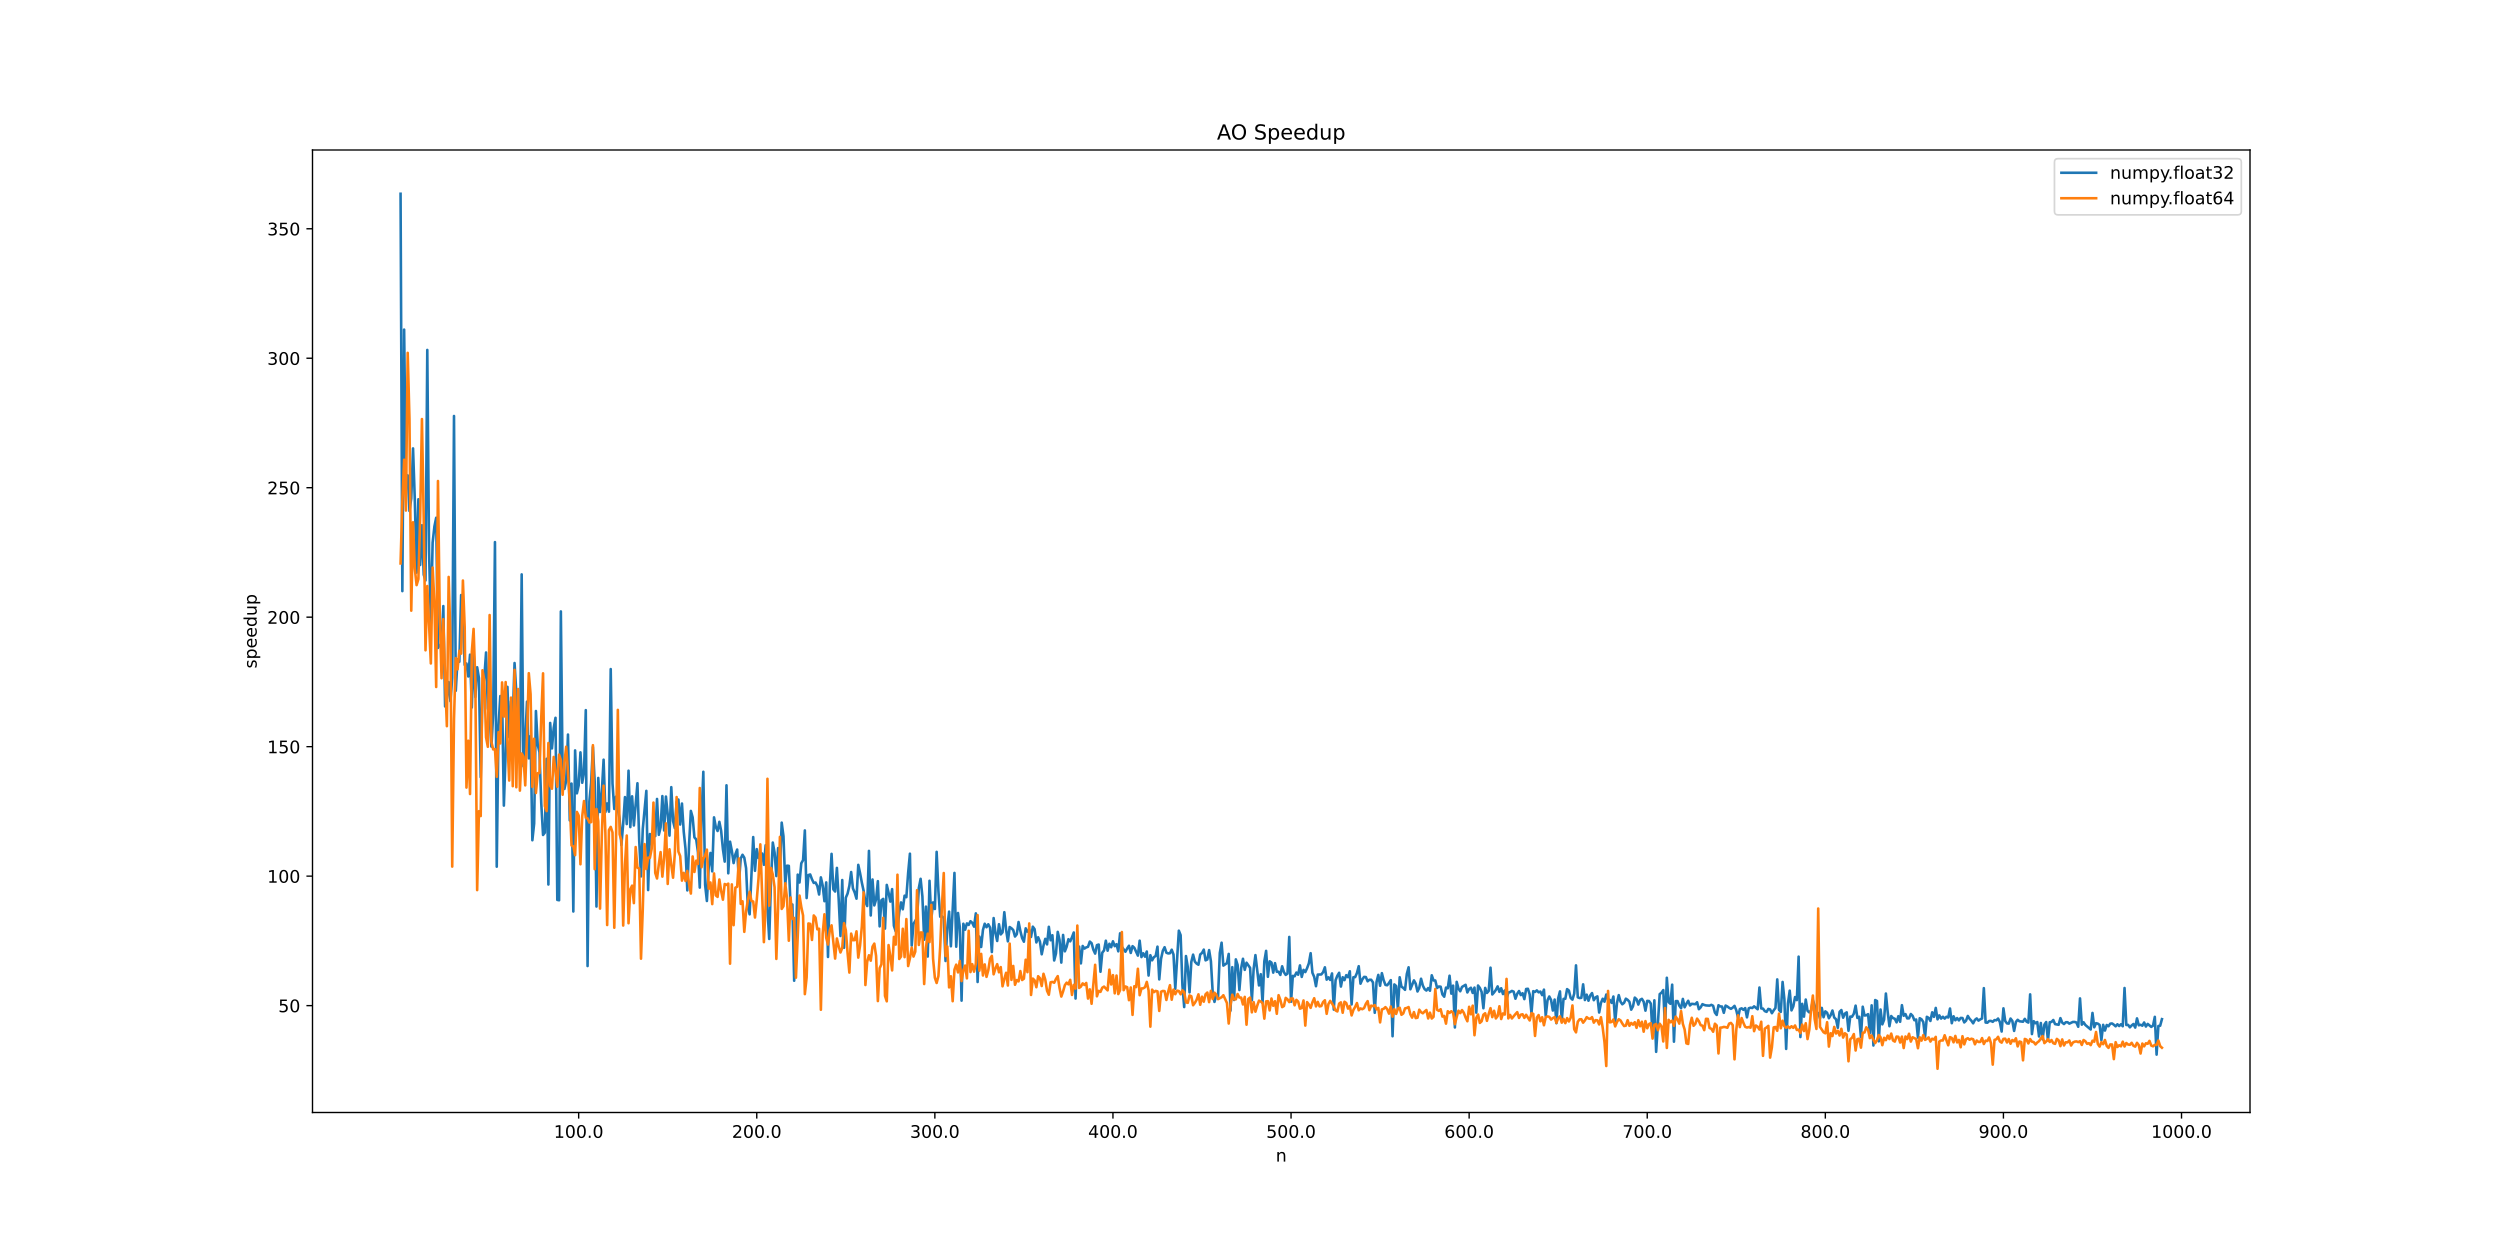 <?xml version="1.0" encoding="utf-8" standalone="no"?>
<!DOCTYPE svg PUBLIC "-//W3C//DTD SVG 1.1//EN"
  "http://www.w3.org/Graphics/SVG/1.1/DTD/svg11.dtd">
<!-- Created with matplotlib (https://matplotlib.org/) -->
<svg height="720pt" version="1.1" viewBox="0 0 1440 720" width="1440pt" xmlns="http://www.w3.org/2000/svg" xmlns:xlink="http://www.w3.org/1999/xlink">
 <defs>
  <style type="text/css">
*{stroke-linecap:butt;stroke-linejoin:round;}
  </style>
 </defs>
 <g id="figure_1">
  <g id="patch_1">
   <path d="M 0 720 
L 1440 720 
L 1440 0 
L 0 0 
z
" style="fill:#ffffff;"/>
  </g>
  <g id="axes_1">
   <g id="patch_2">
    <path d="M 180 640.8 
L 1296 640.8 
L 1296 86.4 
L 180 86.4 
z
" style="fill:#ffffff;"/>
   </g>
   <g id="matplotlib.axis_1">
    <g id="xtick_1">
     <g id="line2d_1">
      <defs>
       <path d="M 0 0 
L 0 3.5 
" id="m9442792b37" style="stroke:#000000;stroke-width:0.8;"/>
      </defs>
      <g>
       <use style="stroke:#000000;stroke-width:0.8;" x="333.31" xlink:href="#m9442792b37" y="640.8"/>
      </g>
     </g>
     <g id="text_1">
      <!-- 100.0 -->
      <defs>
       <path d="M 12.406 8.297 
L 28.516 8.297 
L 28.516 63.922 
L 10.984 60.406 
L 10.984 69.391 
L 28.422 72.906 
L 38.281 72.906 
L 38.281 8.297 
L 54.391 8.297 
L 54.391 0 
L 12.406 0 
z
" id="DejaVuSans-49"/>
       <path d="M 31.781 66.406 
Q 24.172 66.406 20.328 58.906 
Q 16.5 51.422 16.5 36.375 
Q 16.5 21.391 20.328 13.891 
Q 24.172 6.391 31.781 6.391 
Q 39.453 6.391 43.281 13.891 
Q 47.125 21.391 47.125 36.375 
Q 47.125 51.422 43.281 58.906 
Q 39.453 66.406 31.781 66.406 
z
M 31.781 74.219 
Q 44.047 74.219 50.516 64.516 
Q 56.984 54.828 56.984 36.375 
Q 56.984 17.969 50.516 8.266 
Q 44.047 -1.422 31.781 -1.422 
Q 19.531 -1.422 13.062 8.266 
Q 6.594 17.969 6.594 36.375 
Q 6.594 54.828 13.062 64.516 
Q 19.531 74.219 31.781 74.219 
z
" id="DejaVuSans-48"/>
       <path d="M 10.688 12.406 
L 21 12.406 
L 21 0 
L 10.688 0 
z
" id="DejaVuSans-46"/>
      </defs>
      <g transform="translate(318.996 655.398)scale(0.1 -0.1)">
       <use xlink:href="#DejaVuSans-49"/>
       <use x="63.623" xlink:href="#DejaVuSans-48"/>
       <use x="127.246" xlink:href="#DejaVuSans-48"/>
       <use x="190.869" xlink:href="#DejaVuSans-46"/>
       <use x="222.656" xlink:href="#DejaVuSans-48"/>
      </g>
     </g>
    </g>
    <g id="xtick_2">
     <g id="line2d_2">
      <g>
       <use style="stroke:#000000;stroke-width:0.8;" x="435.893" xlink:href="#m9442792b37" y="640.8"/>
      </g>
     </g>
     <g id="text_2">
      <!-- 200.0 -->
      <defs>
       <path d="M 19.188 8.297 
L 53.609 8.297 
L 53.609 0 
L 7.328 0 
L 7.328 8.297 
Q 12.938 14.109 22.625 23.891 
Q 32.328 33.688 34.812 36.531 
Q 39.547 41.844 41.422 45.531 
Q 43.312 49.219 43.312 52.781 
Q 43.312 58.594 39.234 62.25 
Q 35.156 65.922 28.609 65.922 
Q 23.969 65.922 18.812 64.312 
Q 13.672 62.703 7.812 59.422 
L 7.812 69.391 
Q 13.766 71.781 18.938 73 
Q 24.125 74.219 28.422 74.219 
Q 39.75 74.219 46.484 68.547 
Q 53.219 62.891 53.219 53.422 
Q 53.219 48.922 51.531 44.891 
Q 49.859 40.875 45.406 35.406 
Q 44.188 33.984 37.641 27.219 
Q 31.109 20.453 19.188 8.297 
z
" id="DejaVuSans-50"/>
      </defs>
      <g transform="translate(421.579 655.398)scale(0.1 -0.1)">
       <use xlink:href="#DejaVuSans-50"/>
       <use x="63.623" xlink:href="#DejaVuSans-48"/>
       <use x="127.246" xlink:href="#DejaVuSans-48"/>
       <use x="190.869" xlink:href="#DejaVuSans-46"/>
       <use x="222.656" xlink:href="#DejaVuSans-48"/>
      </g>
     </g>
    </g>
    <g id="xtick_3">
     <g id="line2d_3">
      <g>
       <use style="stroke:#000000;stroke-width:0.8;" x="538.476" xlink:href="#m9442792b37" y="640.8"/>
      </g>
     </g>
     <g id="text_3">
      <!-- 300.0 -->
      <defs>
       <path d="M 40.578 39.312 
Q 47.656 37.797 51.625 33 
Q 55.609 28.219 55.609 21.188 
Q 55.609 10.406 48.188 4.484 
Q 40.766 -1.422 27.094 -1.422 
Q 22.516 -1.422 17.656 -0.516 
Q 12.797 0.391 7.625 2.203 
L 7.625 11.719 
Q 11.719 9.328 16.594 8.109 
Q 21.484 6.891 26.812 6.891 
Q 36.078 6.891 40.938 10.547 
Q 45.797 14.203 45.797 21.188 
Q 45.797 27.641 41.281 31.266 
Q 36.766 34.906 28.719 34.906 
L 20.219 34.906 
L 20.219 43.016 
L 29.109 43.016 
Q 36.375 43.016 40.234 45.922 
Q 44.094 48.828 44.094 54.297 
Q 44.094 59.906 40.109 62.906 
Q 36.141 65.922 28.719 65.922 
Q 24.656 65.922 20.016 65.031 
Q 15.375 64.156 9.812 62.312 
L 9.812 71.094 
Q 15.438 72.656 20.344 73.438 
Q 25.25 74.219 29.594 74.219 
Q 40.828 74.219 47.359 69.109 
Q 53.906 64.016 53.906 55.328 
Q 53.906 49.266 50.438 45.094 
Q 46.969 40.922 40.578 39.312 
z
" id="DejaVuSans-51"/>
      </defs>
      <g transform="translate(524.162 655.398)scale(0.1 -0.1)">
       <use xlink:href="#DejaVuSans-51"/>
       <use x="63.623" xlink:href="#DejaVuSans-48"/>
       <use x="127.246" xlink:href="#DejaVuSans-48"/>
       <use x="190.869" xlink:href="#DejaVuSans-46"/>
       <use x="222.656" xlink:href="#DejaVuSans-48"/>
      </g>
     </g>
    </g>
    <g id="xtick_4">
     <g id="line2d_4">
      <g>
       <use style="stroke:#000000;stroke-width:0.8;" x="641.059" xlink:href="#m9442792b37" y="640.8"/>
      </g>
     </g>
     <g id="text_4">
      <!-- 400.0 -->
      <defs>
       <path d="M 37.797 64.312 
L 12.891 25.391 
L 37.797 25.391 
z
M 35.203 72.906 
L 47.609 72.906 
L 47.609 25.391 
L 58.016 25.391 
L 58.016 17.188 
L 47.609 17.188 
L 47.609 0 
L 37.797 0 
L 37.797 17.188 
L 4.891 17.188 
L 4.891 26.703 
z
" id="DejaVuSans-52"/>
      </defs>
      <g transform="translate(626.745 655.398)scale(0.1 -0.1)">
       <use xlink:href="#DejaVuSans-52"/>
       <use x="63.623" xlink:href="#DejaVuSans-48"/>
       <use x="127.246" xlink:href="#DejaVuSans-48"/>
       <use x="190.869" xlink:href="#DejaVuSans-46"/>
       <use x="222.656" xlink:href="#DejaVuSans-48"/>
      </g>
     </g>
    </g>
    <g id="xtick_5">
     <g id="line2d_5">
      <g>
       <use style="stroke:#000000;stroke-width:0.8;" x="743.642" xlink:href="#m9442792b37" y="640.8"/>
      </g>
     </g>
     <g id="text_5">
      <!-- 500.0 -->
      <defs>
       <path d="M 10.797 72.906 
L 49.516 72.906 
L 49.516 64.594 
L 19.828 64.594 
L 19.828 46.734 
Q 21.969 47.469 24.109 47.828 
Q 26.266 48.188 28.422 48.188 
Q 40.625 48.188 47.75 41.5 
Q 54.891 34.812 54.891 23.391 
Q 54.891 11.625 47.562 5.094 
Q 40.234 -1.422 26.906 -1.422 
Q 22.312 -1.422 17.547 -0.641 
Q 12.797 0.141 7.719 1.703 
L 7.719 11.625 
Q 12.109 9.234 16.797 8.062 
Q 21.484 6.891 26.703 6.891 
Q 35.156 6.891 40.078 11.328 
Q 45.016 15.766 45.016 23.391 
Q 45.016 31 40.078 35.438 
Q 35.156 39.891 26.703 39.891 
Q 22.75 39.891 18.812 39.016 
Q 14.891 38.141 10.797 36.281 
z
" id="DejaVuSans-53"/>
      </defs>
      <g transform="translate(729.328 655.398)scale(0.1 -0.1)">
       <use xlink:href="#DejaVuSans-53"/>
       <use x="63.623" xlink:href="#DejaVuSans-48"/>
       <use x="127.246" xlink:href="#DejaVuSans-48"/>
       <use x="190.869" xlink:href="#DejaVuSans-46"/>
       <use x="222.656" xlink:href="#DejaVuSans-48"/>
      </g>
     </g>
    </g>
    <g id="xtick_6">
     <g id="line2d_6">
      <g>
       <use style="stroke:#000000;stroke-width:0.8;" x="846.225" xlink:href="#m9442792b37" y="640.8"/>
      </g>
     </g>
     <g id="text_6">
      <!-- 600.0 -->
      <defs>
       <path d="M 33.016 40.375 
Q 26.375 40.375 22.484 35.828 
Q 18.609 31.297 18.609 23.391 
Q 18.609 15.531 22.484 10.953 
Q 26.375 6.391 33.016 6.391 
Q 39.656 6.391 43.531 10.953 
Q 47.406 15.531 47.406 23.391 
Q 47.406 31.297 43.531 35.828 
Q 39.656 40.375 33.016 40.375 
z
M 52.594 71.297 
L 52.594 62.312 
Q 48.875 64.062 45.094 64.984 
Q 41.312 65.922 37.594 65.922 
Q 27.828 65.922 22.672 59.328 
Q 17.531 52.734 16.797 39.406 
Q 19.672 43.656 24.016 45.922 
Q 28.375 48.188 33.594 48.188 
Q 44.578 48.188 50.953 41.516 
Q 57.328 34.859 57.328 23.391 
Q 57.328 12.156 50.688 5.359 
Q 44.047 -1.422 33.016 -1.422 
Q 20.359 -1.422 13.672 8.266 
Q 6.984 17.969 6.984 36.375 
Q 6.984 53.656 15.188 63.938 
Q 23.391 74.219 37.203 74.219 
Q 40.922 74.219 44.703 73.484 
Q 48.484 72.75 52.594 71.297 
z
" id="DejaVuSans-54"/>
      </defs>
      <g transform="translate(831.911 655.398)scale(0.1 -0.1)">
       <use xlink:href="#DejaVuSans-54"/>
       <use x="63.623" xlink:href="#DejaVuSans-48"/>
       <use x="127.246" xlink:href="#DejaVuSans-48"/>
       <use x="190.869" xlink:href="#DejaVuSans-46"/>
       <use x="222.656" xlink:href="#DejaVuSans-48"/>
      </g>
     </g>
    </g>
    <g id="xtick_7">
     <g id="line2d_7">
      <g>
       <use style="stroke:#000000;stroke-width:0.8;" x="948.808" xlink:href="#m9442792b37" y="640.8"/>
      </g>
     </g>
     <g id="text_7">
      <!-- 700.0 -->
      <defs>
       <path d="M 8.203 72.906 
L 55.078 72.906 
L 55.078 68.703 
L 28.609 0 
L 18.312 0 
L 43.219 64.594 
L 8.203 64.594 
z
" id="DejaVuSans-55"/>
      </defs>
      <g transform="translate(934.494 655.398)scale(0.1 -0.1)">
       <use xlink:href="#DejaVuSans-55"/>
       <use x="63.623" xlink:href="#DejaVuSans-48"/>
       <use x="127.246" xlink:href="#DejaVuSans-48"/>
       <use x="190.869" xlink:href="#DejaVuSans-46"/>
       <use x="222.656" xlink:href="#DejaVuSans-48"/>
      </g>
     </g>
    </g>
    <g id="xtick_8">
     <g id="line2d_8">
      <g>
       <use style="stroke:#000000;stroke-width:0.8;" x="1051.391" xlink:href="#m9442792b37" y="640.8"/>
      </g>
     </g>
     <g id="text_8">
      <!-- 800.0 -->
      <defs>
       <path d="M 31.781 34.625 
Q 24.75 34.625 20.719 30.859 
Q 16.703 27.094 16.703 20.516 
Q 16.703 13.922 20.719 10.156 
Q 24.75 6.391 31.781 6.391 
Q 38.812 6.391 42.859 10.172 
Q 46.922 13.969 46.922 20.516 
Q 46.922 27.094 42.891 30.859 
Q 38.875 34.625 31.781 34.625 
z
M 21.922 38.812 
Q 15.578 40.375 12.031 44.719 
Q 8.5 49.078 8.5 55.328 
Q 8.5 64.062 14.719 69.141 
Q 20.953 74.219 31.781 74.219 
Q 42.672 74.219 48.875 69.141 
Q 55.078 64.062 55.078 55.328 
Q 55.078 49.078 51.531 44.719 
Q 48 40.375 41.703 38.812 
Q 48.828 37.156 52.797 32.312 
Q 56.781 27.484 56.781 20.516 
Q 56.781 9.906 50.312 4.234 
Q 43.844 -1.422 31.781 -1.422 
Q 19.734 -1.422 13.25 4.234 
Q 6.781 9.906 6.781 20.516 
Q 6.781 27.484 10.781 32.312 
Q 14.797 37.156 21.922 38.812 
z
M 18.312 54.391 
Q 18.312 48.734 21.844 45.562 
Q 25.391 42.391 31.781 42.391 
Q 38.141 42.391 41.719 45.562 
Q 45.312 48.734 45.312 54.391 
Q 45.312 60.062 41.719 63.234 
Q 38.141 66.406 31.781 66.406 
Q 25.391 66.406 21.844 63.234 
Q 18.312 60.062 18.312 54.391 
z
" id="DejaVuSans-56"/>
      </defs>
      <g transform="translate(1037.077 655.398)scale(0.1 -0.1)">
       <use xlink:href="#DejaVuSans-56"/>
       <use x="63.623" xlink:href="#DejaVuSans-48"/>
       <use x="127.246" xlink:href="#DejaVuSans-48"/>
       <use x="190.869" xlink:href="#DejaVuSans-46"/>
       <use x="222.656" xlink:href="#DejaVuSans-48"/>
      </g>
     </g>
    </g>
    <g id="xtick_9">
     <g id="line2d_9">
      <g>
       <use style="stroke:#000000;stroke-width:0.8;" x="1153.974" xlink:href="#m9442792b37" y="640.8"/>
      </g>
     </g>
     <g id="text_9">
      <!-- 900.0 -->
      <defs>
       <path d="M 10.984 1.516 
L 10.984 10.5 
Q 14.703 8.734 18.5 7.812 
Q 22.312 6.891 25.984 6.891 
Q 35.75 6.891 40.891 13.453 
Q 46.047 20.016 46.781 33.406 
Q 43.953 29.203 39.594 26.953 
Q 35.25 24.703 29.984 24.703 
Q 19.047 24.703 12.672 31.312 
Q 6.297 37.938 6.297 49.422 
Q 6.297 60.641 12.938 67.422 
Q 19.578 74.219 30.609 74.219 
Q 43.266 74.219 49.922 64.516 
Q 56.594 54.828 56.594 36.375 
Q 56.594 19.141 48.406 8.859 
Q 40.234 -1.422 26.422 -1.422 
Q 22.703 -1.422 18.891 -0.688 
Q 15.094 0.047 10.984 1.516 
z
M 30.609 32.422 
Q 37.25 32.422 41.125 36.953 
Q 45.016 41.5 45.016 49.422 
Q 45.016 57.281 41.125 61.844 
Q 37.25 66.406 30.609 66.406 
Q 23.969 66.406 20.094 61.844 
Q 16.219 57.281 16.219 49.422 
Q 16.219 41.5 20.094 36.953 
Q 23.969 32.422 30.609 32.422 
z
" id="DejaVuSans-57"/>
      </defs>
      <g transform="translate(1139.66 655.398)scale(0.1 -0.1)">
       <use xlink:href="#DejaVuSans-57"/>
       <use x="63.623" xlink:href="#DejaVuSans-48"/>
       <use x="127.246" xlink:href="#DejaVuSans-48"/>
       <use x="190.869" xlink:href="#DejaVuSans-46"/>
       <use x="222.656" xlink:href="#DejaVuSans-48"/>
      </g>
     </g>
    </g>
    <g id="xtick_10">
     <g id="line2d_10">
      <g>
       <use style="stroke:#000000;stroke-width:0.8;" x="1256.557" xlink:href="#m9442792b37" y="640.8"/>
      </g>
     </g>
     <g id="text_10">
      <!-- 1000.0 -->
      <g transform="translate(1239.062 655.398)scale(0.1 -0.1)">
       <use xlink:href="#DejaVuSans-49"/>
       <use x="63.623" xlink:href="#DejaVuSans-48"/>
       <use x="127.246" xlink:href="#DejaVuSans-48"/>
       <use x="190.869" xlink:href="#DejaVuSans-48"/>
       <use x="254.492" xlink:href="#DejaVuSans-46"/>
       <use x="286.279" xlink:href="#DejaVuSans-48"/>
      </g>
     </g>
    </g>
    <g id="text_11">
     <!-- n -->
     <defs>
      <path d="M 54.891 33.016 
L 54.891 0 
L 45.906 0 
L 45.906 32.719 
Q 45.906 40.484 42.875 44.328 
Q 39.844 48.188 33.797 48.188 
Q 26.516 48.188 22.312 43.547 
Q 18.109 38.922 18.109 30.906 
L 18.109 0 
L 9.078 0 
L 9.078 54.688 
L 18.109 54.688 
L 18.109 46.188 
Q 21.344 51.125 25.703 53.562 
Q 30.078 56 35.797 56 
Q 45.219 56 50.047 50.172 
Q 54.891 44.344 54.891 33.016 
z
" id="DejaVuSans-110"/>
     </defs>
     <g transform="translate(734.831 669.077)scale(0.1 -0.1)">
      <use xlink:href="#DejaVuSans-110"/>
     </g>
    </g>
   </g>
   <g id="matplotlib.axis_2">
    <g id="ytick_1">
     <g id="line2d_11">
      <defs>
       <path d="M 0 0 
L -3.5 0 
" id="m196cdce43a" style="stroke:#000000;stroke-width:0.8;"/>
      </defs>
      <g>
       <use style="stroke:#000000;stroke-width:0.8;" x="180" xlink:href="#m196cdce43a" y="579.231"/>
      </g>
     </g>
     <g id="text_12">
      <!-- 50 -->
      <g transform="translate(160.275 583.03)scale(0.1 -0.1)">
       <use xlink:href="#DejaVuSans-53"/>
       <use x="63.623" xlink:href="#DejaVuSans-48"/>
      </g>
     </g>
    </g>
    <g id="ytick_2">
     <g id="line2d_12">
      <g>
       <use style="stroke:#000000;stroke-width:0.8;" x="180" xlink:href="#m196cdce43a" y="504.654"/>
      </g>
     </g>
     <g id="text_13">
      <!-- 100 -->
      <g transform="translate(153.912 508.454)scale(0.1 -0.1)">
       <use xlink:href="#DejaVuSans-49"/>
       <use x="63.623" xlink:href="#DejaVuSans-48"/>
       <use x="127.246" xlink:href="#DejaVuSans-48"/>
      </g>
     </g>
    </g>
    <g id="ytick_3">
     <g id="line2d_13">
      <g>
       <use style="stroke:#000000;stroke-width:0.8;" x="180" xlink:href="#m196cdce43a" y="430.078"/>
      </g>
     </g>
     <g id="text_14">
      <!-- 150 -->
      <g transform="translate(153.912 433.877)scale(0.1 -0.1)">
       <use xlink:href="#DejaVuSans-49"/>
       <use x="63.623" xlink:href="#DejaVuSans-53"/>
       <use x="127.246" xlink:href="#DejaVuSans-48"/>
      </g>
     </g>
    </g>
    <g id="ytick_4">
     <g id="line2d_14">
      <g>
       <use style="stroke:#000000;stroke-width:0.8;" x="180" xlink:href="#m196cdce43a" y="355.502"/>
      </g>
     </g>
     <g id="text_15">
      <!-- 200 -->
      <g transform="translate(153.912 359.301)scale(0.1 -0.1)">
       <use xlink:href="#DejaVuSans-50"/>
       <use x="63.623" xlink:href="#DejaVuSans-48"/>
       <use x="127.246" xlink:href="#DejaVuSans-48"/>
      </g>
     </g>
    </g>
    <g id="ytick_5">
     <g id="line2d_15">
      <g>
       <use style="stroke:#000000;stroke-width:0.8;" x="180" xlink:href="#m196cdce43a" y="280.925"/>
      </g>
     </g>
     <g id="text_16">
      <!-- 250 -->
      <g transform="translate(153.912 284.725)scale(0.1 -0.1)">
       <use xlink:href="#DejaVuSans-50"/>
       <use x="63.623" xlink:href="#DejaVuSans-53"/>
       <use x="127.246" xlink:href="#DejaVuSans-48"/>
      </g>
     </g>
    </g>
    <g id="ytick_6">
     <g id="line2d_16">
      <g>
       <use style="stroke:#000000;stroke-width:0.8;" x="180" xlink:href="#m196cdce43a" y="206.349"/>
      </g>
     </g>
     <g id="text_17">
      <!-- 300 -->
      <g transform="translate(153.912 210.148)scale(0.1 -0.1)">
       <use xlink:href="#DejaVuSans-51"/>
       <use x="63.623" xlink:href="#DejaVuSans-48"/>
       <use x="127.246" xlink:href="#DejaVuSans-48"/>
      </g>
     </g>
    </g>
    <g id="ytick_7">
     <g id="line2d_17">
      <g>
       <use style="stroke:#000000;stroke-width:0.8;" x="180" xlink:href="#m196cdce43a" y="131.773"/>
      </g>
     </g>
     <g id="text_18">
      <!-- 350 -->
      <g transform="translate(153.912 135.572)scale(0.1 -0.1)">
       <use xlink:href="#DejaVuSans-51"/>
       <use x="63.623" xlink:href="#DejaVuSans-53"/>
       <use x="127.246" xlink:href="#DejaVuSans-48"/>
      </g>
     </g>
    </g>
    <g id="text_19">
     <!-- speedup -->
     <defs>
      <path d="M 44.281 53.078 
L 44.281 44.578 
Q 40.484 46.531 36.375 47.5 
Q 32.281 48.484 27.875 48.484 
Q 21.188 48.484 17.844 46.438 
Q 14.5 44.391 14.5 40.281 
Q 14.5 37.156 16.891 35.375 
Q 19.281 33.594 26.516 31.984 
L 29.594 31.297 
Q 39.156 29.25 43.188 25.516 
Q 47.219 21.781 47.219 15.094 
Q 47.219 7.469 41.188 3.016 
Q 35.156 -1.422 24.609 -1.422 
Q 20.219 -1.422 15.453 -0.562 
Q 10.688 0.297 5.422 2 
L 5.422 11.281 
Q 10.406 8.688 15.234 7.391 
Q 20.062 6.109 24.812 6.109 
Q 31.156 6.109 34.562 8.281 
Q 37.984 10.453 37.984 14.406 
Q 37.984 18.062 35.516 20.016 
Q 33.062 21.969 24.703 23.781 
L 21.578 24.516 
Q 13.234 26.266 9.516 29.906 
Q 5.812 33.547 5.812 39.891 
Q 5.812 47.609 11.281 51.797 
Q 16.75 56 26.812 56 
Q 31.781 56 36.172 55.266 
Q 40.578 54.547 44.281 53.078 
z
" id="DejaVuSans-115"/>
      <path d="M 18.109 8.203 
L 18.109 -20.797 
L 9.078 -20.797 
L 9.078 54.688 
L 18.109 54.688 
L 18.109 46.391 
Q 20.953 51.266 25.266 53.625 
Q 29.594 56 35.594 56 
Q 45.562 56 51.781 48.094 
Q 58.016 40.188 58.016 27.297 
Q 58.016 14.406 51.781 6.484 
Q 45.562 -1.422 35.594 -1.422 
Q 29.594 -1.422 25.266 0.953 
Q 20.953 3.328 18.109 8.203 
z
M 48.688 27.297 
Q 48.688 37.203 44.609 42.844 
Q 40.531 48.484 33.406 48.484 
Q 26.266 48.484 22.188 42.844 
Q 18.109 37.203 18.109 27.297 
Q 18.109 17.391 22.188 11.75 
Q 26.266 6.109 33.406 6.109 
Q 40.531 6.109 44.609 11.75 
Q 48.688 17.391 48.688 27.297 
z
" id="DejaVuSans-112"/>
      <path d="M 56.203 29.594 
L 56.203 25.203 
L 14.891 25.203 
Q 15.484 15.922 20.484 11.062 
Q 25.484 6.203 34.422 6.203 
Q 39.594 6.203 44.453 7.469 
Q 49.312 8.734 54.109 11.281 
L 54.109 2.781 
Q 49.266 0.734 44.188 -0.344 
Q 39.109 -1.422 33.891 -1.422 
Q 20.797 -1.422 13.156 6.188 
Q 5.516 13.812 5.516 26.812 
Q 5.516 40.234 12.766 48.109 
Q 20.016 56 32.328 56 
Q 43.359 56 49.781 48.891 
Q 56.203 41.797 56.203 29.594 
z
M 47.219 32.234 
Q 47.125 39.594 43.094 43.984 
Q 39.062 48.391 32.422 48.391 
Q 24.906 48.391 20.391 44.141 
Q 15.875 39.891 15.188 32.172 
z
" id="DejaVuSans-101"/>
      <path d="M 45.406 46.391 
L 45.406 75.984 
L 54.391 75.984 
L 54.391 0 
L 45.406 0 
L 45.406 8.203 
Q 42.578 3.328 38.25 0.953 
Q 33.938 -1.422 27.875 -1.422 
Q 17.969 -1.422 11.734 6.484 
Q 5.516 14.406 5.516 27.297 
Q 5.516 40.188 11.734 48.094 
Q 17.969 56 27.875 56 
Q 33.938 56 38.25 53.625 
Q 42.578 51.266 45.406 46.391 
z
M 14.797 27.297 
Q 14.797 17.391 18.875 11.75 
Q 22.953 6.109 30.078 6.109 
Q 37.203 6.109 41.297 11.75 
Q 45.406 17.391 45.406 27.297 
Q 45.406 37.203 41.297 42.844 
Q 37.203 48.484 30.078 48.484 
Q 22.953 48.484 18.875 42.844 
Q 14.797 37.203 14.797 27.297 
z
" id="DejaVuSans-100"/>
      <path d="M 8.5 21.578 
L 8.5 54.688 
L 17.484 54.688 
L 17.484 21.922 
Q 17.484 14.156 20.5 10.266 
Q 23.531 6.391 29.594 6.391 
Q 36.859 6.391 41.078 11.031 
Q 45.312 15.672 45.312 23.688 
L 45.312 54.688 
L 54.297 54.688 
L 54.297 0 
L 45.312 0 
L 45.312 8.406 
Q 42.047 3.422 37.719 1 
Q 33.406 -1.422 27.688 -1.422 
Q 18.266 -1.422 13.375 4.438 
Q 8.5 10.297 8.5 21.578 
z
M 31.109 56 
z
" id="DejaVuSans-117"/>
     </defs>
     <g transform="translate(147.833 385.049)rotate(-90)scale(0.1 -0.1)">
      <use xlink:href="#DejaVuSans-115"/>
      <use x="52.1" xlink:href="#DejaVuSans-112"/>
      <use x="115.576" xlink:href="#DejaVuSans-101"/>
      <use x="177.1" xlink:href="#DejaVuSans-101"/>
      <use x="238.623" xlink:href="#DejaVuSans-100"/>
      <use x="302.1" xlink:href="#DejaVuSans-117"/>
      <use x="365.479" xlink:href="#DejaVuSans-112"/>
     </g>
    </g>
   </g>
   <g id="line2d_18">
    <path clip-path="url(#p8149fa6ebd)" d="M 230.727 111.6 
L 231.753 340.485 
L 232.779 189.853 
L 233.805 277.262 
L 234.831 273.814 
L 235.856 294.339 
L 236.882 287.108 
L 237.908 258.291 
L 238.934 288.049 
L 239.96 329.866 
L 240.986 287.581 
L 242.011 325.424 
L 243.037 302.551 
L 244.063 330.994 
L 245.089 334.335 
L 246.115 201.569 
L 247.141 318.153 
L 248.166 359.175 
L 249.192 312.605 
L 250.218 303.243 
L 251.244 298.214 
L 252.27 373.211 
L 253.296 371.531 
L 254.321 372.272 
L 255.347 349.111 
L 256.373 406.902 
L 257.399 402.205 
L 258.425 392.865 
L 259.451 403.9 
L 260.476 390.462 
L 261.502 239.615 
L 262.528 397.869 
L 263.554 379.772 
L 264.58 381.149 
L 265.605 342.759 
L 266.631 357.965 
L 267.657 382.982 
L 268.683 382.179 
L 269.709 389.644 
L 270.735 377.083 
L 271.76 407.498 
L 272.786 375.255 
L 273.812 401.453 
L 274.838 384.345 
L 275.864 390.621 
L 276.89 447.655 
L 277.915 397.033 
L 278.941 390.595 
L 279.967 375.838 
L 280.993 407.988 
L 282.019 412.941 
L 283.045 430.038 
L 284.07 411.017 
L 285.096 312.256 
L 286.122 499.205 
L 287.148 418.006 
L 288.174 400.92 
L 289.2 402.018 
L 290.225 464.019 
L 291.251 433.46 
L 292.277 395.642 
L 293.303 424.626 
L 294.329 403.916 
L 295.355 413.475 
L 296.38 381.911 
L 297.406 399.068 
L 298.432 435.468 
L 299.458 434.962 
L 300.484 330.851 
L 301.51 441.338 
L 302.535 425.931 
L 303.561 404.178 
L 304.587 436.789 
L 305.613 423.98 
L 306.639 483.98 
L 307.664 474.386 
L 308.69 409.552 
L 309.716 428.876 
L 310.742 433.354 
L 311.768 462.778 
L 312.794 480.941 
L 313.819 479.633 
L 314.845 437.068 
L 315.871 509.477 
L 316.897 416.429 
L 317.923 431.081 
L 318.949 419.217 
L 319.974 413.455 
L 321 518.331 
L 322.026 518.552 
L 323.052 352.189 
L 324.078 446.817 
L 325.104 454.408 
L 326.129 449.712 
L 327.155 423.109 
L 328.181 472.557 
L 329.207 451.351 
L 330.233 525.025 
L 331.259 432.236 
L 332.284 456.958 
L 333.31 452.443 
L 334.336 433.367 
L 335.362 450.871 
L 336.388 444.883 
L 337.414 409.046 
L 338.439 556.433 
L 339.465 461.685 
L 340.491 451.005 
L 341.517 430.267 
L 342.543 450.303 
L 343.569 522.161 
L 344.594 448.094 
L 345.62 467.696 
L 346.646 456.189 
L 347.672 437.584 
L 348.698 467.783 
L 349.724 462.781 
L 350.749 467.521 
L 351.775 385.396 
L 352.801 451.344 
L 353.827 465.964 
L 354.853 458.871 
L 355.878 466.189 
L 356.904 471.81 
L 357.93 486.741 
L 358.956 474.375 
L 359.982 459.135 
L 361.008 474.67 
L 362.033 443.925 
L 363.059 476.405 
L 364.085 458.685 
L 365.111 475.469 
L 367.163 451.157 
L 368.188 484.192 
L 369.214 504.816 
L 370.24 477.5 
L 372.292 455.542 
L 373.318 512.679 
L 374.343 480.408 
L 375.369 486.326 
L 376.395 476.865 
L 377.421 481.606 
L 378.447 460.202 
L 379.473 480.854 
L 380.498 476.596 
L 381.524 458.555 
L 382.55 478.363 
L 383.576 458.829 
L 384.602 469.076 
L 385.628 481.311 
L 386.653 453.404 
L 387.679 472.922 
L 388.705 476.986 
L 389.731 461.946 
L 390.757 460.542 
L 391.783 474.936 
L 392.808 462.844 
L 393.834 479.093 
L 394.86 488.97 
L 395.886 512.872 
L 396.912 486.437 
L 397.937 467.087 
L 398.963 470.818 
L 399.989 482.341 
L 401.015 483.508 
L 402.041 490.93 
L 403.067 511.254 
L 404.092 470.768 
L 405.118 444.551 
L 406.144 509.65 
L 407.17 518.965 
L 408.196 499.564 
L 409.222 491.304 
L 410.247 501.911 
L 411.273 470.806 
L 412.299 476.375 
L 413.325 478.656 
L 414.351 473.376 
L 415.377 478.585 
L 416.402 489.155 
L 417.428 496.288 
L 418.454 452.34 
L 419.48 503.023 
L 420.506 484.808 
L 421.532 490.066 
L 422.557 497.135 
L 423.583 492.079 
L 424.609 489.345 
L 425.635 507.988 
L 426.661 494.5 
L 427.687 492.359 
L 428.712 494.039 
L 429.738 500.074 
L 430.764 522.51 
L 431.79 526.648 
L 433.842 482.154 
L 434.867 501.585 
L 435.893 489.098 
L 436.919 494.224 
L 437.945 492.221 
L 438.971 491.63 
L 439.997 498.128 
L 441.022 486.835 
L 442.048 523.77 
L 443.074 540.829 
L 444.1 507.205 
L 445.126 485.32 
L 446.151 491.061 
L 447.177 504.61 
L 448.203 488.495 
L 449.229 501.174 
L 450.255 473.838 
L 451.281 481.689 
L 452.306 509.595 
L 453.332 498.628 
L 454.358 498.732 
L 455.384 521.96 
L 456.41 520.99 
L 457.436 564.894 
L 458.461 542.047 
L 459.487 503.781 
L 460.513 508.321 
L 461.539 497.271 
L 462.565 495.431 
L 463.591 478.327 
L 464.616 517.277 
L 465.642 504.032 
L 466.668 503.697 
L 467.694 506.476 
L 468.72 508.565 
L 469.746 508.342 
L 470.771 510.323 
L 471.797 515.234 
L 472.823 505.364 
L 473.849 509.999 
L 474.875 519.086 
L 475.901 508.269 
L 476.926 551.206 
L 477.952 510.538 
L 478.978 491.823 
L 480.004 512.274 
L 481.03 513.516 
L 482.056 499.913 
L 483.081 518.092 
L 484.107 539.123 
L 485.133 506.908 
L 486.159 545.922 
L 487.185 517.089 
L 488.21 514.694 
L 489.236 510.225 
L 490.262 502.289 
L 491.288 511.714 
L 492.314 514.113 
L 493.34 517.635 
L 494.365 498.158 
L 495.391 502.891 
L 496.417 508.364 
L 497.443 513.164 
L 498.469 519.511 
L 499.495 521.866 
L 500.52 490.109 
L 501.546 527.308 
L 502.572 506.595 
L 503.598 521.516 
L 504.624 518.052 
L 505.65 507.55 
L 506.675 533.586 
L 507.701 518.553 
L 508.727 517.759 
L 509.753 534.874 
L 510.779 509.709 
L 511.805 514.165 
L 512.83 519.31 
L 513.856 512.14 
L 514.882 533.228 
L 515.908 536.414 
L 516.934 535.479 
L 517.96 525.364 
L 518.985 519.796 
L 520.011 523.751 
L 521.037 515.921 
L 522.063 516.782 
L 523.089 502.794 
L 524.115 491.73 
L 525.14 544.675 
L 526.166 532.199 
L 528.218 528.66 
L 529.244 511.505 
L 530.27 506.195 
L 531.295 516.348 
L 532.321 541.29 
L 533.347 522.213 
L 534.373 550.965 
L 535.399 507.33 
L 536.424 529.477 
L 537.45 519.788 
L 538.476 523.575 
L 539.502 490.672 
L 540.528 513.255 
L 541.554 528.008 
L 542.579 527.808 
L 543.605 528.703 
L 544.631 553.523 
L 545.657 534.33 
L 546.683 525.103 
L 547.709 545.058 
L 549.76 502.806 
L 550.786 545.304 
L 551.812 525.884 
L 552.838 533.949 
L 553.864 576.371 
L 554.889 532.068 
L 555.915 535.497 
L 556.941 531.888 
L 557.967 532.736 
L 558.993 530.628 
L 560.019 531.531 
L 561.044 533.735 
L 562.07 526.106 
L 563.096 565.626 
L 564.122 539.481 
L 565.148 545.446 
L 566.174 535.655 
L 567.199 532.078 
L 568.225 534.092 
L 569.251 532.384 
L 570.277 534.282 
L 571.303 548.37 
L 572.329 528.81 
L 573.354 537.339 
L 574.38 541.995 
L 575.406 532.351 
L 576.432 538.22 
L 577.458 537.022 
L 578.484 525.424 
L 579.509 535.45 
L 580.535 542.218 
L 581.561 533.979 
L 582.587 534.673 
L 583.613 535.707 
L 584.638 539.437 
L 585.664 538.11 
L 586.69 531.077 
L 587.716 536.207 
L 588.742 540.34 
L 589.768 542.423 
L 590.793 534.719 
L 591.819 536.628 
L 592.845 535.479 
L 593.871 539.693 
L 594.897 533.763 
L 595.923 535.186 
L 596.948 542.839 
L 597.974 539.883 
L 599 542.378 
L 600.026 549.666 
L 601.052 544.655 
L 602.078 540.78 
L 603.103 543.97 
L 604.129 533.84 
L 605.155 541.583 
L 606.181 538.703 
L 607.207 553.23 
L 608.233 549.239 
L 609.258 536.767 
L 610.284 541.352 
L 611.31 554.452 
L 612.336 538.528 
L 613.362 547.963 
L 614.388 545.306 
L 615.413 540.982 
L 616.439 542.213 
L 617.465 539.857 
L 618.491 537.118 
L 619.517 575.153 
L 620.543 546.221 
L 621.568 545.259 
L 622.594 554.91 
L 623.62 544.885 
L 624.646 546.377 
L 625.672 545.698 
L 626.697 545.343 
L 627.723 542.359 
L 628.749 543.261 
L 629.775 547.033 
L 630.801 549.267 
L 631.827 544.402 
L 632.852 544.056 
L 633.878 559.731 
L 634.904 548.746 
L 635.93 547.442 
L 636.956 541.849 
L 637.982 547.6 
L 639.007 543.611 
L 640.033 545.606 
L 641.059 542.196 
L 642.085 544.989 
L 643.111 543.872 
L 644.137 547.962 
L 645.162 537.598 
L 646.188 545.448 
L 648.24 548.193 
L 649.266 546.28 
L 650.292 544.756 
L 651.317 548.894 
L 652.343 544.995 
L 653.369 545.919 
L 655.421 550.429 
L 656.447 541.829 
L 657.472 551.278 
L 658.498 549.098 
L 659.524 551.049 
L 660.55 548.074 
L 661.576 561.911 
L 662.602 550.207 
L 663.627 553.133 
L 664.653 551.343 
L 665.679 550.61 
L 666.705 545.274 
L 667.731 564.129 
L 668.757 552.281 
L 669.782 547.646 
L 670.808 545.608 
L 671.834 548.763 
L 672.86 549.17 
L 673.886 549.072 
L 674.911 547.035 
L 675.937 549.824 
L 676.963 569.499 
L 679.015 536.071 
L 680.041 538.642 
L 681.066 567.531 
L 682.092 580.061 
L 683.118 550.687 
L 684.144 556.957 
L 685.17 571.607 
L 686.196 554.064 
L 687.221 549.872 
L 688.247 553.932 
L 689.273 555.038 
L 690.299 555.675 
L 691.325 549.765 
L 692.351 548.918 
L 693.376 546.982 
L 694.402 553.161 
L 695.428 552.652 
L 696.454 547.256 
L 697.48 553.664 
L 698.506 571.54 
L 699.531 577.091 
L 700.557 573.273 
L 701.583 574.389 
L 702.609 548.92 
L 703.635 542.992 
L 704.661 556.189 
L 706.712 554.764 
L 707.738 549.455 
L 708.764 582.146 
L 709.79 557.098 
L 710.816 575.99 
L 711.841 552.598 
L 712.867 555.861 
L 713.893 570.27 
L 714.919 557.603 
L 715.945 552.258 
L 716.97 558.646 
L 717.996 554.518 
L 720.048 557.482 
L 721.074 576.213 
L 722.1 558.062 
L 723.125 550.153 
L 725.177 567.606 
L 726.203 561.156 
L 727.229 577.664 
L 728.255 553.707 
L 729.28 547.698 
L 730.306 562.638 
L 731.332 553.718 
L 732.358 554.426 
L 733.384 560.234 
L 734.41 554.774 
L 735.435 559.743 
L 736.461 559.713 
L 737.487 561.553 
L 738.513 556.58 
L 739.539 559.957 
L 740.565 561.545 
L 741.59 560.802 
L 742.616 539.68 
L 743.642 577.007 
L 744.668 562.111 
L 745.694 562.34 
L 746.72 560.199 
L 747.745 561.437 
L 748.771 556.077 
L 749.797 562.701 
L 750.823 558.649 
L 751.849 559.917 
L 752.875 557.672 
L 753.9 554.881 
L 754.926 549.046 
L 755.952 560.313 
L 756.978 562.717 
L 758.004 568.052 
L 759.03 561.369 
L 761.081 561.276 
L 762.107 559.985 
L 763.133 557.176 
L 764.159 564.269 
L 765.184 562.94 
L 766.21 564.449 
L 767.236 560.703 
L 768.262 581.521 
L 769.288 564.593 
L 770.314 562.025 
L 771.339 560.329 
L 772.365 568.252 
L 773.391 562.89 
L 774.417 564.546 
L 775.443 561.705 
L 776.469 562.859 
L 777.494 559.451 
L 778.52 578.554 
L 779.546 562.893 
L 780.572 562.819 
L 781.598 560.449 
L 782.624 556.534 
L 783.649 566.6 
L 784.675 564.182 
L 785.701 562.687 
L 786.727 562.78 
L 787.753 565.225 
L 788.779 564.336 
L 789.804 564.353 
L 790.83 565.871 
L 791.856 583.358 
L 792.882 565.63 
L 793.908 561.543 
L 794.934 567.794 
L 795.959 560.538 
L 796.985 564.598 
L 798.011 567.307 
L 799.037 567.503 
L 800.063 566.185 
L 801.089 564.557 
L 802.114 596.874 
L 803.14 567.033 
L 804.166 567.92 
L 805.192 581.258 
L 806.218 562.912 
L 807.243 568.3 
L 808.269 569.037 
L 809.295 570.142 
L 810.321 561.038 
L 811.347 557.166 
L 812.373 569.824 
L 814.424 564.702 
L 815.45 566.577 
L 816.476 571.09 
L 817.502 569.01 
L 818.528 563.753 
L 819.553 567.717 
L 820.579 569.736 
L 821.605 570.547 
L 822.631 569.129 
L 823.657 570.662 
L 824.683 561.769 
L 825.708 564.74 
L 826.734 564.76 
L 827.76 569.075 
L 828.786 568.227 
L 829.812 568.343 
L 830.838 572.8 
L 831.863 574.099 
L 832.889 568.87 
L 833.915 569.257 
L 834.941 562.015 
L 835.967 572.345 
L 836.993 567.725 
L 838.018 591.819 
L 839.044 565.547 
L 840.07 569.398 
L 841.096 570.963 
L 842.122 568.47 
L 844.173 567.242 
L 845.199 571.643 
L 846.225 569.664 
L 847.251 568.941 
L 848.277 571.923 
L 849.303 568.849 
L 850.328 583.275 
L 851.354 567.66 
L 852.38 569.031 
L 853.406 571.345 
L 854.432 580.747 
L 855.457 569.041 
L 856.483 571.94 
L 857.509 570.789 
L 858.535 557.38 
L 859.561 572.81 
L 860.587 571.636 
L 861.612 570.181 
L 862.638 568.159 
L 863.664 571.301 
L 864.69 569.24 
L 865.716 572.58 
L 866.742 570.523 
L 867.767 575.507 
L 868.793 571.747 
L 869.819 571.432 
L 870.845 570.766 
L 871.871 571.187 
L 872.897 575.26 
L 873.922 572.411 
L 874.948 570.834 
L 875.974 573.169 
L 877 572.102 
L 878.026 575.486 
L 879.052 569.668 
L 880.077 569.533 
L 881.103 572.788 
L 882.129 583.629 
L 883.155 570.924 
L 884.181 571.334 
L 885.207 570.465 
L 886.232 571.568 
L 887.258 571.155 
L 888.284 573.201 
L 889.31 570.036 
L 890.336 585.175 
L 891.362 576.146 
L 892.387 573.979 
L 893.413 575.981 
L 894.439 582.065 
L 895.465 575.746 
L 896.491 589.362 
L 897.516 575.046 
L 898.542 571.046 
L 899.568 587.676 
L 900.594 575.356 
L 901.62 575.288 
L 902.646 569.738 
L 903.671 570.556 
L 904.697 574.802 
L 905.723 575.792 
L 906.749 572.314 
L 907.775 556.055 
L 908.801 574.434 
L 909.826 574.874 
L 910.852 574.752 
L 911.878 566.985 
L 912.904 576.023 
L 913.93 572.926 
L 914.956 576.416 
L 915.981 573.383 
L 917.007 572.008 
L 918.033 576.111 
L 919.059 574.5 
L 920.085 573.899 
L 921.111 583.204 
L 922.136 577.715 
L 923.162 575.29 
L 924.188 576.984 
L 925.214 572.847 
L 926.24 575.795 
L 927.266 575.975 
L 928.291 577.661 
L 929.317 573.992 
L 930.343 588.561 
L 931.369 577.748 
L 932.395 573.19 
L 933.421 576.968 
L 934.446 578.463 
L 935.472 577.625 
L 936.498 575.241 
L 937.524 575.921 
L 938.55 577.023 
L 939.576 581.567 
L 940.601 579.609 
L 941.627 574.63 
L 942.653 575.569 
L 943.679 578.628 
L 944.705 575.937 
L 945.73 575.331 
L 946.756 577.026 
L 947.782 582.142 
L 948.808 576.508 
L 949.834 576.587 
L 950.86 578.067 
L 951.885 596.19 
L 952.911 576.178 
L 953.937 605.863 
L 955.989 572.601 
L 957.015 571.82 
L 958.04 570.289 
L 959.066 592.751 
L 960.092 563.194 
L 961.118 577.242 
L 962.144 578.179 
L 963.17 567.168 
L 964.195 600.008 
L 965.221 576.647 
L 966.247 576.633 
L 967.273 579.249 
L 968.299 580.753 
L 969.325 575.378 
L 970.35 580.18 
L 971.376 578.147 
L 972.402 576.455 
L 973.428 579.145 
L 974.454 578.205 
L 976.505 578.418 
L 977.531 577.31 
L 978.557 581.296 
L 979.583 580.226 
L 980.609 578.404 
L 981.635 578.856 
L 982.66 579.124 
L 984.712 579.259 
L 985.738 578.789 
L 986.764 579.35 
L 987.79 583.27 
L 988.815 584.601 
L 989.841 579.022 
L 990.867 579.706 
L 991.893 579.773 
L 992.919 583.385 
L 993.944 579.215 
L 994.97 579.744 
L 995.996 580.527 
L 997.022 581.078 
L 998.048 580.41 
L 999.074 579.381 
L 1000.099 581.89 
L 1001.125 586.199 
L 1002.151 581.221 
L 1003.177 580.813 
L 1004.203 581.651 
L 1005.229 580.671 
L 1006.254 585.993 
L 1007.28 580.769 
L 1008.306 580.419 
L 1009.332 580.609 
L 1010.358 579.658 
L 1012.409 581.325 
L 1013.435 568.817 
L 1014.461 580.861 
L 1015.487 580.966 
L 1016.513 582.386 
L 1017.539 582.831 
L 1018.564 581.129 
L 1019.59 581.437 
L 1020.616 583.603 
L 1021.642 581.954 
L 1022.668 580.584 
L 1023.694 564.139 
L 1024.719 581.725 
L 1025.745 582.838 
L 1026.771 565.608 
L 1027.797 575.521 
L 1028.823 604.175 
L 1029.849 578.047 
L 1030.874 570.618 
L 1031.9 581.978 
L 1032.926 579.679 
L 1033.952 574.316 
L 1034.978 576.065 
L 1036.003 551.03 
L 1037.029 597.321 
L 1038.055 578.211 
L 1039.081 585.588 
L 1040.107 575.743 
L 1041.133 582.229 
L 1042.158 583.134 
L 1043.184 582.017 
L 1044.21 576.078 
L 1045.236 579.242 
L 1046.262 584.196 
L 1047.288 583.48 
L 1048.313 586.573 
L 1049.339 580.561 
L 1050.365 585.917 
L 1051.391 582.55 
L 1052.417 583.367 
L 1053.443 586.498 
L 1054.468 584.727 
L 1055.494 582.059 
L 1056.52 586.126 
L 1057.546 587.08 
L 1058.572 592.006 
L 1059.598 582.85 
L 1060.623 581.789 
L 1061.649 586.193 
L 1062.675 583.815 
L 1063.701 583.126 
L 1064.727 593.713 
L 1065.753 585.553 
L 1066.778 585.622 
L 1067.804 583.907 
L 1068.83 579.252 
L 1069.856 586.331 
L 1070.882 585.645 
L 1071.908 597.435 
L 1072.933 579.868 
L 1073.959 584.912 
L 1074.985 584.814 
L 1076.011 584.16 
L 1077.037 595.15 
L 1078.063 579.076 
L 1079.088 602.211 
L 1080.114 576.036 
L 1081.14 576.574 
L 1082.166 599.81 
L 1083.192 581.48 
L 1084.217 590.026 
L 1085.243 587.355 
L 1086.269 572.28 
L 1087.295 582.779 
L 1088.321 591.104 
L 1089.347 585.244 
L 1090.372 586.436 
L 1091.398 586.78 
L 1092.424 588.874 
L 1093.45 585.332 
L 1094.476 588.536 
L 1095.502 578.983 
L 1096.527 585.073 
L 1097.553 584.134 
L 1098.579 586.603 
L 1099.605 586.555 
L 1100.631 584.072 
L 1101.657 585.121 
L 1102.682 587.648 
L 1103.708 587.238 
L 1104.734 597.67 
L 1105.76 586.492 
L 1106.786 587.105 
L 1107.812 588.699 
L 1108.837 597.335 
L 1109.863 585.691 
L 1110.889 586.296 
L 1111.915 588.063 
L 1112.941 583.089 
L 1113.967 585.699 
L 1114.992 580.564 
L 1116.018 587.128 
L 1117.044 584.858 
L 1118.07 586.695 
L 1119.096 585.656 
L 1120.122 586.716 
L 1121.147 585.665 
L 1122.173 586.068 
L 1123.199 580.91 
L 1124.225 589.365 
L 1125.251 585.382 
L 1126.276 587.674 
L 1127.302 586.422 
L 1128.328 587.75 
L 1129.354 586.32 
L 1130.38 586.385 
L 1131.406 588.911 
L 1132.431 587.899 
L 1133.457 585.193 
L 1134.483 586.835 
L 1135.509 587.923 
L 1136.535 589.432 
L 1137.561 587.449 
L 1138.586 586.624 
L 1139.612 587.874 
L 1140.638 587.15 
L 1141.664 586.643 
L 1142.69 569.174 
L 1143.716 588.985 
L 1144.741 589.074 
L 1145.767 588.082 
L 1146.793 588.045 
L 1147.819 588.57 
L 1148.845 587.571 
L 1149.871 587.707 
L 1150.896 586.688 
L 1151.922 588.701 
L 1152.948 594.165 
L 1153.974 580.807 
L 1155 588.124 
L 1156.026 589.471 
L 1157.051 589.596 
L 1158.077 586.692 
L 1159.103 588.044 
L 1160.129 593.801 
L 1161.155 588.645 
L 1162.181 587.417 
L 1163.206 588.251 
L 1165.258 588.505 
L 1166.284 586.867 
L 1167.31 588.494 
L 1168.336 588.999 
L 1169.361 572.761 
L 1170.387 595.621 
L 1171.413 588.219 
L 1172.439 589.388 
L 1173.465 588.705 
L 1174.49 597.016 
L 1175.516 589.254 
L 1176.542 598.656 
L 1177.568 590.199 
L 1178.594 588.706 
L 1179.62 599.301 
L 1180.645 588.807 
L 1181.671 588.63 
L 1182.697 587.524 
L 1183.723 589.891 
L 1185.775 590.261 
L 1186.8 586.446 
L 1187.826 589.027 
L 1188.852 589.845 
L 1189.878 588.821 
L 1190.904 588.794 
L 1191.93 589.616 
L 1193.981 588.645 
L 1195.007 588.636 
L 1196.033 588.985 
L 1197.059 591.41 
L 1198.085 575.086 
L 1199.11 590.201 
L 1200.136 588.834 
L 1201.162 590.382 
L 1204.24 592.98 
L 1205.265 583.456 
L 1206.291 591.717 
L 1207.317 589.365 
L 1208.343 589.624 
L 1209.369 590.37 
L 1210.395 599.13 
L 1211.42 590.307 
L 1212.446 593.596 
L 1213.472 590.403 
L 1214.498 591.104 
L 1215.524 589.646 
L 1216.549 589.503 
L 1217.575 590.236 
L 1218.601 591.154 
L 1219.627 589.984 
L 1220.653 590.98 
L 1221.679 589.98 
L 1222.704 591.118 
L 1223.73 569.096 
L 1224.756 590.392 
L 1225.782 590.326 
L 1226.808 591.743 
L 1227.834 590.663 
L 1228.859 589.843 
L 1229.885 591.884 
L 1230.911 586.59 
L 1231.937 590.562 
L 1232.963 590.256 
L 1233.989 590.802 
L 1235.014 588.963 
L 1236.04 591.283 
L 1237.066 589.778 
L 1239.118 591.495 
L 1240.144 590.783 
L 1241.169 585.709 
L 1242.195 607.457 
L 1243.221 590.985 
L 1244.247 590.811 
L 1245.273 587.027 
L 1245.273 587.027 
" style="fill:none;stroke:#1f77b4;stroke-linecap:square;stroke-width:1.5;"/>
   </g>
   <g id="line2d_19">
    <path clip-path="url(#p8149fa6ebd)" d="M 230.727 324.537 
L 231.753 288.515 
L 232.779 264.808 
L 233.805 294.075 
L 234.831 203.255 
L 235.856 241.456 
L 236.882 351.743 
L 237.908 300.827 
L 238.934 327.613 
L 239.96 337.027 
L 240.986 333.525 
L 242.011 297.827 
L 243.037 241.382 
L 244.063 298.562 
L 245.089 374.57 
L 246.115 337.554 
L 248.166 382.149 
L 249.192 326.933 
L 250.218 347.052 
L 251.244 395.704 
L 252.27 277.064 
L 253.296 354.239 
L 254.321 390.66 
L 255.347 356.637 
L 256.373 390.923 
L 257.399 418.279 
L 258.425 332.317 
L 259.451 367.025 
L 260.476 499.159 
L 261.502 414.193 
L 262.528 379.109 
L 263.554 385.522 
L 264.58 374.893 
L 265.605 376.503 
L 266.631 334.39 
L 267.657 361.147 
L 268.683 453.646 
L 269.709 426.677 
L 270.735 457.352 
L 271.76 375.509 
L 272.786 362.251 
L 273.812 392.947 
L 274.838 512.703 
L 275.864 467.25 
L 276.89 470.042 
L 277.915 386.074 
L 278.941 391.605 
L 279.967 424.67 
L 280.993 430.145 
L 282.019 354.272 
L 283.045 427.32 
L 284.07 431.648 
L 285.096 431.474 
L 286.122 447.437 
L 287.148 421.718 
L 288.174 428.215 
L 289.2 393.082 
L 290.225 412.769 
L 291.251 392.883 
L 292.277 427.588 
L 293.303 449.583 
L 294.329 401.826 
L 295.355 452.833 
L 296.38 385.844 
L 297.406 453.454 
L 298.432 396.873 
L 299.458 455.394 
L 300.484 434.029 
L 301.51 435.765 
L 302.535 452.365 
L 303.561 423.79 
L 304.587 387.766 
L 305.613 399.837 
L 306.639 453.231 
L 307.664 425.495 
L 308.69 456.75 
L 309.716 445.36 
L 310.742 445.282 
L 311.768 413.142 
L 312.794 387.849 
L 313.819 464.268 
L 314.845 467.19 
L 315.871 427.985 
L 316.897 452.704 
L 317.923 454.299 
L 318.949 435.997 
L 319.974 443.916 
L 321 453.157 
L 322.026 434.683 
L 323.052 437.813 
L 324.078 457.759 
L 325.104 439.257 
L 326.129 430.117 
L 327.155 444.565 
L 328.181 462.121 
L 329.207 486.981 
L 330.233 487.505 
L 331.259 492.571 
L 332.284 467.668 
L 333.31 469.761 
L 334.336 497.822 
L 335.362 470.195 
L 336.388 461.402 
L 337.414 471.023 
L 338.439 471.409 
L 339.465 473.769 
L 340.491 473.533 
L 341.517 429.232 
L 342.543 500.631 
L 343.569 465.982 
L 344.594 473.054 
L 345.62 523.338 
L 346.646 481.432 
L 347.672 452.552 
L 348.698 479.673 
L 349.724 532.808 
L 350.749 478.098 
L 351.775 476.306 
L 352.801 479.515 
L 353.827 534.376 
L 354.853 482.193 
L 355.878 408.896 
L 356.904 480.546 
L 357.93 484.031 
L 358.956 533.114 
L 359.982 498.078 
L 361.008 481.275 
L 362.033 531.785 
L 363.059 512.276 
L 364.085 510.137 
L 365.111 520.193 
L 366.137 487.903 
L 367.163 499.756 
L 368.188 500.336 
L 369.214 552.197 
L 370.24 523.624 
L 371.266 486.204 
L 372.292 500.535 
L 373.318 493.995 
L 374.343 494.133 
L 375.369 488.887 
L 376.395 462.295 
L 377.421 502.811 
L 378.447 505.997 
L 379.473 497.879 
L 380.498 490.813 
L 381.524 504.929 
L 382.55 494.09 
L 383.576 474.277 
L 384.602 509.145 
L 385.628 489.185 
L 386.653 498.149 
L 387.679 505.552 
L 388.705 491.66 
L 389.731 459.107 
L 390.757 490.512 
L 391.783 493.103 
L 392.808 507.236 
L 393.834 502.768 
L 394.86 507.432 
L 395.886 501.648 
L 396.912 509.091 
L 397.937 514.682 
L 398.963 493.331 
L 399.989 502.24 
L 401.015 495.76 
L 402.041 497.636 
L 403.067 453.896 
L 404.092 499.541 
L 405.118 494.656 
L 406.144 492.708 
L 407.17 489.395 
L 408.196 511.897 
L 409.222 508.315 
L 410.247 520.765 
L 411.273 503.096 
L 412.299 515.739 
L 413.325 516.602 
L 414.351 506.596 
L 415.377 513.208 
L 416.402 518.222 
L 417.428 509.192 
L 418.454 509.704 
L 419.48 508.988 
L 420.506 555.078 
L 421.532 509.405 
L 422.557 532.896 
L 423.583 511.309 
L 424.609 510.76 
L 425.635 494.477 
L 426.661 520.636 
L 427.687 519.147 
L 428.712 536.739 
L 429.738 524.887 
L 430.764 518.619 
L 431.79 513.654 
L 432.816 518.905 
L 433.842 519.28 
L 434.867 528.488 
L 435.893 518.287 
L 436.919 505.872 
L 437.945 486.35 
L 439.997 542.67 
L 441.022 521.221 
L 442.048 448.59 
L 443.074 521.637 
L 444.1 499.963 
L 445.126 503.724 
L 446.151 510.992 
L 447.177 552.326 
L 448.203 521.761 
L 449.229 482.065 
L 450.255 523.532 
L 451.281 521.94 
L 452.306 508.785 
L 453.332 517.528 
L 454.358 541.85 
L 455.384 516.977 
L 456.41 529.346 
L 457.436 528.731 
L 458.461 563.138 
L 460.513 515.863 
L 461.539 522.391 
L 462.565 527.349 
L 463.591 572.619 
L 464.616 563.065 
L 465.642 531.923 
L 466.668 532.147 
L 467.694 541.405 
L 468.72 527.306 
L 469.746 528.566 
L 470.771 535.278 
L 471.797 534.962 
L 472.823 581.615 
L 473.849 537.931 
L 474.875 526.634 
L 475.901 540.19 
L 476.926 544.052 
L 477.952 535.907 
L 478.978 532.988 
L 481.03 552.135 
L 482.056 540.565 
L 483.081 545.025 
L 484.107 548.623 
L 485.133 545.982 
L 486.159 531.742 
L 487.185 535.803 
L 488.21 548.948 
L 489.236 560.203 
L 490.262 537.764 
L 491.288 541.567 
L 492.314 541.5 
L 493.34 536.445 
L 494.365 551.586 
L 495.391 544.614 
L 496.417 533.659 
L 497.443 514.014 
L 498.469 567.364 
L 499.495 553.967 
L 500.52 550.236 
L 501.546 553.354 
L 502.572 545.296 
L 503.598 543.521 
L 504.624 550.6 
L 505.65 576.612 
L 506.675 557.681 
L 507.701 555.46 
L 508.727 528.656 
L 509.753 573.616 
L 510.779 576.758 
L 511.805 544.366 
L 512.83 550.79 
L 513.856 558.959 
L 514.882 539.642 
L 515.908 544.095 
L 516.934 503.841 
L 517.96 552.37 
L 518.985 550.954 
L 520.011 534.966 
L 521.037 551.316 
L 522.063 529.403 
L 523.089 556.44 
L 524.115 551.974 
L 525.14 545.806 
L 526.166 550.976 
L 527.192 548.166 
L 528.218 512.748 
L 529.244 544.291 
L 530.27 537.103 
L 531.295 537.165 
L 532.321 566.796 
L 533.347 546.054 
L 534.373 537.806 
L 535.399 542.654 
L 536.424 521.198 
L 537.45 552.232 
L 538.476 563.157 
L 539.502 566.195 
L 540.528 562.203 
L 541.554 545.276 
L 542.579 521.208 
L 543.605 502.872 
L 544.631 550.692 
L 545.657 545.202 
L 546.683 568.74 
L 547.709 562.338 
L 548.734 576.696 
L 549.76 558.524 
L 550.786 555.64 
L 551.812 560.105 
L 552.838 553.475 
L 553.864 565.099 
L 554.889 558.886 
L 555.915 556.169 
L 556.941 563.529 
L 557.967 536.134 
L 558.993 559.901 
L 560.019 555.364 
L 561.044 559.67 
L 562.07 555.197 
L 563.096 527.101 
L 564.122 559.093 
L 565.148 549.44 
L 566.174 561.882 
L 567.199 555.505 
L 568.225 562.673 
L 569.251 558.887 
L 570.277 552.241 
L 571.303 550.57 
L 572.329 561.198 
L 573.354 557.867 
L 574.38 555.362 
L 575.406 560.041 
L 576.432 557.055 
L 577.458 568.103 
L 578.484 563.915 
L 579.509 560.325 
L 580.535 567.668 
L 581.561 543.512 
L 582.587 564.408 
L 583.613 556.384 
L 584.638 567.231 
L 585.664 564.525 
L 586.69 565.271 
L 587.716 559.339 
L 588.742 564.488 
L 589.768 563.695 
L 590.793 552.802 
L 591.819 559.966 
L 592.845 531.907 
L 593.871 573.088 
L 594.897 563.666 
L 595.923 564.662 
L 596.948 568.641 
L 597.974 562.31 
L 599 563.443 
L 600.026 567.945 
L 601.052 560.898 
L 602.078 564.261 
L 603.103 570.685 
L 604.129 572.968 
L 605.155 565.792 
L 606.181 565.573 
L 607.207 566.057 
L 608.233 563.888 
L 609.258 562.253 
L 610.284 568.999 
L 611.31 574.012 
L 612.336 571.06 
L 613.362 567.474 
L 614.388 566.011 
L 615.413 566.981 
L 616.439 564.395 
L 617.465 573.088 
L 618.491 567.291 
L 619.517 569.432 
L 620.543 533.131 
L 621.568 569.037 
L 622.594 568.287 
L 623.62 566.44 
L 624.646 567.332 
L 625.672 566.186 
L 626.697 575.173 
L 627.723 569.869 
L 628.749 578.165 
L 630.801 555.733 
L 631.827 573.864 
L 632.852 570.742 
L 633.878 571.307 
L 634.904 568.929 
L 635.93 568.28 
L 637.982 570.446 
L 639.007 558.533 
L 640.033 567.051 
L 641.059 561.685 
L 642.085 572.166 
L 643.111 561.916 
L 644.137 572.584 
L 645.162 570.289 
L 646.188 536.849 
L 647.214 570.329 
L 648.24 568.203 
L 649.266 568.645 
L 650.292 576.106 
L 651.317 568.796 
L 652.343 584.564 
L 653.369 568.056 
L 654.395 568.579 
L 655.421 558.014 
L 656.447 573.241 
L 657.472 569.359 
L 658.498 569.277 
L 659.524 568.629 
L 660.55 565.582 
L 661.576 570.453 
L 662.602 591.349 
L 663.627 570.036 
L 664.653 571.478 
L 665.679 570.767 
L 666.705 571.035 
L 667.731 582.285 
L 668.757 571.253 
L 669.782 570.786 
L 670.808 570.897 
L 671.834 575.979 
L 672.86 571.325 
L 673.886 567.469 
L 674.911 575.837 
L 675.937 570.011 
L 676.963 572.651 
L 677.989 570.614 
L 679.015 570.836 
L 680.041 572.707 
L 681.066 570.43 
L 682.092 571.433 
L 683.118 577.366 
L 684.144 577.628 
L 685.17 573.383 
L 686.196 573.822 
L 687.221 579.023 
L 688.247 577.643 
L 689.273 575.842 
L 690.299 572.738 
L 691.325 578.745 
L 692.351 574.087 
L 693.376 576.969 
L 694.402 572.702 
L 695.428 571.704 
L 696.454 577.231 
L 697.48 570.732 
L 698.506 575.42 
L 699.531 571.786 
L 700.557 572.875 
L 701.583 575.532 
L 703.635 574.418 
L 704.661 573.259 
L 706.712 577.727 
L 707.738 589.553 
L 708.764 578.965 
L 709.79 572.937 
L 710.816 575.658 
L 711.841 575.601 
L 712.867 572.562 
L 713.893 574.596 
L 714.919 574.625 
L 715.945 578.568 
L 716.97 574.212 
L 717.996 590.216 
L 719.022 575.43 
L 720.048 574.593 
L 721.074 583.11 
L 722.1 577.246 
L 723.125 582.733 
L 724.151 579.294 
L 725.177 576.372 
L 726.203 576.877 
L 727.229 577.731 
L 728.255 586.737 
L 729.28 576.797 
L 730.306 576.677 
L 731.332 581.997 
L 732.358 575.144 
L 733.384 579.315 
L 734.41 576.695 
L 735.435 583.931 
L 736.461 573.227 
L 737.487 576.043 
L 738.513 580.093 
L 739.539 579.474 
L 740.565 574.782 
L 741.59 575.625 
L 742.616 577.2 
L 743.642 575.121 
L 744.668 575.142 
L 745.694 579.054 
L 746.72 575.945 
L 747.745 576.926 
L 748.771 580.994 
L 749.797 580.606 
L 750.823 576.261 
L 751.849 590.73 
L 752.875 577.224 
L 753.9 578.592 
L 754.926 580.535 
L 755.952 577.329 
L 756.978 574.988 
L 758.004 579.683 
L 759.03 577.082 
L 760.055 579.684 
L 761.081 579.459 
L 762.107 577.183 
L 763.133 576.152 
L 764.159 583.951 
L 765.184 578.342 
L 766.21 576.505 
L 767.236 578.024 
L 768.262 579.752 
L 769.288 582.02 
L 770.314 582.591 
L 771.339 578.063 
L 772.365 577.368 
L 773.391 583.343 
L 774.417 577.002 
L 775.443 577.749 
L 776.469 580.953 
L 777.494 579.475 
L 778.52 584.879 
L 779.546 581.751 
L 780.572 579.973 
L 781.598 577.763 
L 782.624 581.924 
L 783.649 580.861 
L 784.675 581.297 
L 785.701 580.679 
L 786.727 578.235 
L 787.753 576.653 
L 788.779 581.855 
L 789.804 579.248 
L 790.83 579.529 
L 791.856 578.945 
L 792.882 581.398 
L 793.908 580.559 
L 794.934 588.891 
L 795.959 581.42 
L 796.985 581.073 
L 798.011 580.106 
L 799.037 581.285 
L 800.063 583.846 
L 801.089 579.737 
L 802.114 585.614 
L 803.14 581.28 
L 804.166 584.005 
L 805.192 580.896 
L 806.218 580.456 
L 807.243 584.518 
L 808.269 583.756 
L 809.295 580.828 
L 810.321 580.593 
L 811.347 580.062 
L 812.373 584.256 
L 813.398 586.154 
L 814.424 582.961 
L 815.45 586.418 
L 816.476 586.2 
L 817.502 581.594 
L 818.528 583.019 
L 819.553 583.652 
L 820.579 582.629 
L 821.605 581.77 
L 822.631 586.617 
L 823.657 583.285 
L 824.683 586.662 
L 825.708 585.723 
L 826.734 569.676 
L 827.76 581.659 
L 828.786 582.271 
L 829.812 581.317 
L 830.838 585.56 
L 831.863 585.195 
L 832.889 589.612 
L 833.915 582.466 
L 834.941 583.436 
L 835.967 582.48 
L 836.993 583.416 
L 838.018 589.923 
L 839.044 585.795 
L 840.07 582.172 
L 841.096 583.567 
L 842.122 581.816 
L 843.148 583.359 
L 844.173 586.061 
L 845.199 588.245 
L 846.225 579.927 
L 847.251 584.249 
L 848.277 579.255 
L 849.303 596.284 
L 850.328 586.278 
L 851.354 584.357 
L 852.38 589.21 
L 853.406 588.276 
L 854.432 584.468 
L 855.457 583.649 
L 856.483 588.007 
L 857.509 584 
L 858.535 580.694 
L 859.561 585.856 
L 860.587 582.198 
L 861.612 586.617 
L 862.638 585.275 
L 863.664 579.61 
L 864.69 586.961 
L 865.716 583.738 
L 866.742 584.39 
L 867.767 563.85 
L 868.793 586.587 
L 869.819 584.6 
L 870.845 586.625 
L 872.897 584.124 
L 873.922 582.998 
L 874.948 586.328 
L 875.974 584.458 
L 877 584.223 
L 878.026 586.319 
L 879.052 584.516 
L 881.103 587.78 
L 882.129 583.619 
L 883.155 584.018 
L 884.181 596.691 
L 885.207 586.155 
L 886.232 584.678 
L 887.258 588.262 
L 888.284 585.939 
L 889.31 590.542 
L 890.336 585.872 
L 891.362 585.442 
L 892.387 585.707 
L 893.413 587.274 
L 894.439 586.429 
L 895.465 585.873 
L 896.491 589.138 
L 897.516 586.521 
L 898.542 585.413 
L 899.568 589.052 
L 900.594 586.854 
L 901.62 589.339 
L 902.646 586.44 
L 903.671 588.364 
L 904.697 586.231 
L 905.723 579.135 
L 906.749 592.837 
L 907.775 594.63 
L 908.801 588.546 
L 909.826 587.142 
L 910.852 587.067 
L 911.878 589.066 
L 912.904 587.748 
L 913.93 585.883 
L 914.956 586.66 
L 915.981 586.841 
L 917.007 585.867 
L 918.033 589.041 
L 919.059 587.593 
L 920.085 587.731 
L 921.111 590.069 
L 922.136 585.929 
L 923.162 592.022 
L 924.188 600.315 
L 925.214 614.016 
L 926.24 570.782 
L 927.266 588.874 
L 928.291 588.654 
L 929.317 587.202 
L 930.343 591.199 
L 931.369 588.641 
L 932.395 587.088 
L 933.421 587.765 
L 934.446 589.557 
L 935.472 590.991 
L 936.498 590.77 
L 937.524 587.63 
L 938.55 590.852 
L 939.576 589.219 
L 940.601 590.197 
L 941.627 588.799 
L 942.653 592.03 
L 943.679 587.649 
L 944.705 591.123 
L 945.73 588.522 
L 946.756 594.25 
L 947.782 588.149 
L 948.808 592.262 
L 949.834 589.841 
L 950.86 589.37 
L 951.885 598.225 
L 952.911 590.282 
L 953.937 589.814 
L 954.963 593.402 
L 955.989 589.665 
L 957.015 591.137 
L 958.04 599.885 
L 959.066 580.662 
L 960.092 603.611 
L 961.118 587.428 
L 962.144 588.836 
L 963.17 587.876 
L 964.195 590.887 
L 965.221 585.59 
L 966.247 587.157 
L 967.273 589.607 
L 968.299 582.43 
L 969.325 589.751 
L 970.35 592.999 
L 971.376 600.969 
L 972.402 601.314 
L 973.428 590.443 
L 974.454 586.241 
L 975.48 590.859 
L 976.505 589.76 
L 977.531 586.735 
L 978.557 588.159 
L 979.583 590.483 
L 980.609 590.791 
L 981.635 593.366 
L 982.66 586.843 
L 983.686 586.891 
L 984.712 592.12 
L 985.738 592.597 
L 986.764 594.283 
L 987.79 589.665 
L 988.815 590.653 
L 989.841 606.786 
L 990.867 591.925 
L 991.893 591.831 
L 992.919 591.5 
L 993.944 591.643 
L 994.97 591.995 
L 995.996 589.592 
L 997.022 589.204 
L 998.048 590.463 
L 999.074 610.169 
L 1000.099 593.085 
L 1001.125 584.807 
L 1002.151 591.605 
L 1003.177 586.395 
L 1004.203 589.156 
L 1005.229 591.459 
L 1006.254 591.862 
L 1007.28 591.586 
L 1008.306 591.939 
L 1009.332 585.339 
L 1010.358 593.946 
L 1011.384 590.694 
L 1012.409 591.389 
L 1013.435 593.011 
L 1014.461 588.522 
L 1015.487 608.174 
L 1016.513 592.515 
L 1017.539 591.792 
L 1018.564 590.906 
L 1019.59 609.173 
L 1020.616 603.223 
L 1021.642 591.784 
L 1022.668 591.558 
L 1023.694 593.743 
L 1024.719 583.858 
L 1025.745 592.264 
L 1026.771 587.935 
L 1027.797 591.156 
L 1028.823 592.007 
L 1029.849 591.203 
L 1030.874 592.162 
L 1031.9 591.13 
L 1032.926 592.038 
L 1033.952 590.679 
L 1034.978 593.274 
L 1036.003 593.082 
L 1037.029 595.074 
L 1038.055 590.15 
L 1039.081 593.889 
L 1040.107 589.381 
L 1041.133 598.511 
L 1042.158 593.107 
L 1043.184 581.727 
L 1044.21 573.426 
L 1045.236 586.97 
L 1046.262 592.658 
L 1047.288 523.319 
L 1048.313 591.475 
L 1050.365 594.574 
L 1051.391 595.175 
L 1052.417 588.784 
L 1053.443 602.834 
L 1054.468 595.144 
L 1055.494 596.757 
L 1056.52 591.502 
L 1057.546 595.295 
L 1058.572 593.723 
L 1059.598 596.444 
L 1060.623 592.592 
L 1061.649 597.637 
L 1062.675 595.163 
L 1063.701 595.911 
L 1064.727 611.295 
L 1065.753 598.613 
L 1066.778 597.722 
L 1067.804 595.619 
L 1068.83 605.089 
L 1069.856 598.556 
L 1070.882 598.295 
L 1071.908 603.441 
L 1072.933 594.873 
L 1073.959 594.703 
L 1074.985 591.742 
L 1076.011 593.194 
L 1077.037 597.969 
L 1078.063 596.47 
L 1079.088 598.94 
L 1080.114 600.822 
L 1081.14 599.122 
L 1082.166 596.205 
L 1083.192 597.451 
L 1084.217 602.02 
L 1085.243 597.771 
L 1086.269 599.12 
L 1087.295 596.51 
L 1088.321 598.478 
L 1089.347 595.351 
L 1090.372 599.329 
L 1091.398 599.959 
L 1092.424 597.054 
L 1093.45 597.205 
L 1094.476 600.489 
L 1095.502 597.094 
L 1096.527 603.67 
L 1097.553 597.019 
L 1098.579 598.493 
L 1099.605 595.443 
L 1100.631 599.949 
L 1101.657 597.465 
L 1103.708 598.503 
L 1104.734 603.775 
L 1105.76 597.492 
L 1106.786 599.402 
L 1107.812 596.254 
L 1108.837 598.974 
L 1109.863 598.365 
L 1110.889 597.543 
L 1111.915 599.928 
L 1112.941 598.308 
L 1113.967 598.788 
L 1114.992 597.25 
L 1116.018 615.6 
L 1117.044 599.949 
L 1118.07 599.295 
L 1119.096 599.312 
L 1120.122 596.311 
L 1122.173 602.083 
L 1123.199 597.393 
L 1124.225 597.86 
L 1125.251 600.388 
L 1126.276 596.688 
L 1127.302 600.417 
L 1128.328 599 
L 1129.354 603.213 
L 1130.38 596.857 
L 1131.406 601.549 
L 1132.431 598.544 
L 1133.457 598.027 
L 1134.483 598.886 
L 1135.509 598.295 
L 1136.535 598.603 
L 1137.561 601.509 
L 1138.586 599.346 
L 1139.612 600.188 
L 1140.638 600.142 
L 1141.664 597.94 
L 1142.69 601.349 
L 1143.716 599.426 
L 1144.741 599.596 
L 1145.767 597.599 
L 1146.793 600.872 
L 1147.819 613.222 
L 1148.845 598.965 
L 1149.871 598.652 
L 1150.896 597.208 
L 1151.922 599.845 
L 1152.948 600.568 
L 1153.974 598.413 
L 1155 598.281 
L 1156.026 600.459 
L 1157.051 598.478 
L 1158.077 601.199 
L 1159.103 599.068 
L 1160.129 599.802 
L 1161.155 598.058 
L 1162.181 602.717 
L 1163.206 599.888 
L 1164.232 600.233 
L 1165.258 610.745 
L 1166.284 598.43 
L 1167.31 598.834 
L 1168.336 601.024 
L 1169.361 598.505 
L 1170.387 600.019 
L 1171.413 600.227 
L 1172.439 601.596 
L 1173.465 600.467 
L 1174.49 599.709 
L 1176.542 596.738 
L 1177.568 600.84 
L 1178.594 599.874 
L 1179.62 598.562 
L 1180.645 600.155 
L 1181.671 599.066 
L 1182.697 600.888 
L 1183.723 601.265 
L 1184.749 598.411 
L 1185.775 599.242 
L 1186.8 602.574 
L 1187.826 598.711 
L 1188.852 602.167 
L 1189.878 600.341 
L 1190.904 600.401 
L 1191.93 599.305 
L 1192.955 602.211 
L 1193.981 600.5 
L 1195.007 599.993 
L 1196.033 599.835 
L 1197.059 600.261 
L 1198.085 599.731 
L 1199.11 601.882 
L 1200.136 599.054 
L 1201.162 599.749 
L 1202.188 601.231 
L 1203.214 600.876 
L 1204.24 601.987 
L 1205.265 599.457 
L 1206.291 600.019 
L 1207.317 594.432 
L 1208.343 601.321 
L 1209.369 602.822 
L 1210.395 600.286 
L 1211.42 601.44 
L 1212.446 599.027 
L 1213.472 602.45 
L 1214.498 603.581 
L 1215.524 601.58 
L 1216.549 601.634 
L 1217.575 610.049 
L 1218.601 600.3 
L 1219.627 603.06 
L 1220.653 602.074 
L 1221.679 602.676 
L 1222.704 600.011 
L 1223.73 602.788 
L 1224.756 600.776 
L 1225.782 601.652 
L 1226.808 601.792 
L 1227.834 600.665 
L 1228.859 602.364 
L 1229.885 602.862 
L 1230.911 600.674 
L 1231.937 601.98 
L 1232.963 606.826 
L 1233.989 601.096 
L 1235.014 602.698 
L 1236.04 600.937 
L 1237.066 601.211 
L 1238.092 599.551 
L 1239.118 602.229 
L 1240.144 602.681 
L 1241.169 601.825 
L 1242.195 601.903 
L 1243.221 599.336 
L 1244.247 602.54 
L 1245.273 603.492 
L 1245.273 603.492 
" style="fill:none;stroke:#ff7f0e;stroke-linecap:square;stroke-width:1.5;"/>
   </g>
   <g id="patch_3">
    <path d="M 180 640.8 
L 180 86.4 
" style="fill:none;stroke:#000000;stroke-linecap:square;stroke-linejoin:miter;stroke-width:0.8;"/>
   </g>
   <g id="patch_4">
    <path d="M 1296 640.8 
L 1296 86.4 
" style="fill:none;stroke:#000000;stroke-linecap:square;stroke-linejoin:miter;stroke-width:0.8;"/>
   </g>
   <g id="patch_5">
    <path d="M 180 640.8 
L 1296 640.8 
" style="fill:none;stroke:#000000;stroke-linecap:square;stroke-linejoin:miter;stroke-width:0.8;"/>
   </g>
   <g id="patch_6">
    <path d="M 180 86.4 
L 1296 86.4 
" style="fill:none;stroke:#000000;stroke-linecap:square;stroke-linejoin:miter;stroke-width:0.8;"/>
   </g>
   <g id="text_20">
    <!-- AO Speedup -->
    <defs>
     <path d="M 34.188 63.188 
L 20.797 26.906 
L 47.609 26.906 
z
M 28.609 72.906 
L 39.797 72.906 
L 67.578 0 
L 57.328 0 
L 50.688 18.703 
L 17.828 18.703 
L 11.188 0 
L 0.781 0 
z
" id="DejaVuSans-65"/>
     <path d="M 39.406 66.219 
Q 28.656 66.219 22.328 58.203 
Q 16.016 50.203 16.016 36.375 
Q 16.016 22.609 22.328 14.594 
Q 28.656 6.594 39.406 6.594 
Q 50.141 6.594 56.422 14.594 
Q 62.703 22.609 62.703 36.375 
Q 62.703 50.203 56.422 58.203 
Q 50.141 66.219 39.406 66.219 
z
M 39.406 74.219 
Q 54.734 74.219 63.906 63.938 
Q 73.094 53.656 73.094 36.375 
Q 73.094 19.141 63.906 8.859 
Q 54.734 -1.422 39.406 -1.422 
Q 24.031 -1.422 14.812 8.828 
Q 5.609 19.094 5.609 36.375 
Q 5.609 53.656 14.812 63.938 
Q 24.031 74.219 39.406 74.219 
z
" id="DejaVuSans-79"/>
     <path id="DejaVuSans-32"/>
     <path d="M 53.516 70.516 
L 53.516 60.891 
Q 47.906 63.578 42.922 64.891 
Q 37.938 66.219 33.297 66.219 
Q 25.25 66.219 20.875 63.094 
Q 16.5 59.969 16.5 54.203 
Q 16.5 49.359 19.406 46.891 
Q 22.312 44.438 30.422 42.922 
L 36.375 41.703 
Q 47.406 39.594 52.656 34.297 
Q 57.906 29 57.906 20.125 
Q 57.906 9.516 50.797 4.047 
Q 43.703 -1.422 29.984 -1.422 
Q 24.812 -1.422 18.969 -0.25 
Q 13.141 0.922 6.891 3.219 
L 6.891 13.375 
Q 12.891 10.016 18.656 8.297 
Q 24.422 6.594 29.984 6.594 
Q 38.422 6.594 43.016 9.906 
Q 47.609 13.234 47.609 19.391 
Q 47.609 24.75 44.312 27.781 
Q 41.016 30.812 33.5 32.328 
L 27.484 33.5 
Q 16.453 35.688 11.516 40.375 
Q 6.594 45.062 6.594 53.422 
Q 6.594 63.094 13.406 68.656 
Q 20.219 74.219 32.172 74.219 
Q 37.312 74.219 42.625 73.281 
Q 47.953 72.359 53.516 70.516 
z
" id="DejaVuSans-83"/>
    </defs>
    <g transform="translate(700.948 80.4)scale(0.12 -0.12)">
     <use xlink:href="#DejaVuSans-65"/>
     <use x="66.658" xlink:href="#DejaVuSans-79"/>
     <use x="145.369" xlink:href="#DejaVuSans-32"/>
     <use x="177.156" xlink:href="#DejaVuSans-83"/>
     <use x="240.633" xlink:href="#DejaVuSans-112"/>
     <use x="304.109" xlink:href="#DejaVuSans-101"/>
     <use x="365.633" xlink:href="#DejaVuSans-101"/>
     <use x="427.156" xlink:href="#DejaVuSans-100"/>
     <use x="490.633" xlink:href="#DejaVuSans-117"/>
     <use x="554.012" xlink:href="#DejaVuSans-112"/>
    </g>
   </g>
   <g id="legend_1">
    <g id="patch_7">
     <path d="M 1185.373 123.756 
L 1289 123.756 
Q 1291 123.756 1291 121.756 
L 1291 93.4 
Q 1291 91.4 1289 91.4 
L 1185.373 91.4 
Q 1183.373 91.4 1183.373 93.4 
L 1183.373 121.756 
Q 1183.373 123.756 1185.373 123.756 
z
" style="fill:#ffffff;opacity:0.8;stroke:#cccccc;stroke-linejoin:miter;"/>
    </g>
    <g id="line2d_20">
     <path d="M 1187.373 99.498 
L 1207.373 99.498 
" style="fill:none;stroke:#1f77b4;stroke-linecap:square;stroke-width:1.5;"/>
    </g>
    <g id="line2d_21"/>
    <g id="text_21">
     <!-- numpy.float32 -->
     <defs>
      <path d="M 52 44.188 
Q 55.375 50.25 60.062 53.125 
Q 64.75 56 71.094 56 
Q 79.641 56 84.281 50.016 
Q 88.922 44.047 88.922 33.016 
L 88.922 0 
L 79.891 0 
L 79.891 32.719 
Q 79.891 40.578 77.094 44.375 
Q 74.312 48.188 68.609 48.188 
Q 61.625 48.188 57.562 43.547 
Q 53.516 38.922 53.516 30.906 
L 53.516 0 
L 44.484 0 
L 44.484 32.719 
Q 44.484 40.625 41.703 44.406 
Q 38.922 48.188 33.109 48.188 
Q 26.219 48.188 22.156 43.531 
Q 18.109 38.875 18.109 30.906 
L 18.109 0 
L 9.078 0 
L 9.078 54.688 
L 18.109 54.688 
L 18.109 46.188 
Q 21.188 51.219 25.484 53.609 
Q 29.781 56 35.688 56 
Q 41.656 56 45.828 52.969 
Q 50 49.953 52 44.188 
z
" id="DejaVuSans-109"/>
      <path d="M 32.172 -5.078 
Q 28.375 -14.844 24.75 -17.812 
Q 21.141 -20.797 15.094 -20.797 
L 7.906 -20.797 
L 7.906 -13.281 
L 13.188 -13.281 
Q 16.891 -13.281 18.938 -11.516 
Q 21 -9.766 23.484 -3.219 
L 25.094 0.875 
L 2.984 54.688 
L 12.5 54.688 
L 29.594 11.922 
L 46.688 54.688 
L 56.203 54.688 
z
" id="DejaVuSans-121"/>
      <path d="M 37.109 75.984 
L 37.109 68.5 
L 28.516 68.5 
Q 23.688 68.5 21.797 66.547 
Q 19.922 64.594 19.922 59.516 
L 19.922 54.688 
L 34.719 54.688 
L 34.719 47.703 
L 19.922 47.703 
L 19.922 0 
L 10.891 0 
L 10.891 47.703 
L 2.297 47.703 
L 2.297 54.688 
L 10.891 54.688 
L 10.891 58.5 
Q 10.891 67.625 15.141 71.797 
Q 19.391 75.984 28.609 75.984 
z
" id="DejaVuSans-102"/>
      <path d="M 9.422 75.984 
L 18.406 75.984 
L 18.406 0 
L 9.422 0 
z
" id="DejaVuSans-108"/>
      <path d="M 30.609 48.391 
Q 23.391 48.391 19.188 42.75 
Q 14.984 37.109 14.984 27.297 
Q 14.984 17.484 19.156 11.844 
Q 23.344 6.203 30.609 6.203 
Q 37.797 6.203 41.984 11.859 
Q 46.188 17.531 46.188 27.297 
Q 46.188 37.016 41.984 42.703 
Q 37.797 48.391 30.609 48.391 
z
M 30.609 56 
Q 42.328 56 49.016 48.375 
Q 55.719 40.766 55.719 27.297 
Q 55.719 13.875 49.016 6.219 
Q 42.328 -1.422 30.609 -1.422 
Q 18.844 -1.422 12.172 6.219 
Q 5.516 13.875 5.516 27.297 
Q 5.516 40.766 12.172 48.375 
Q 18.844 56 30.609 56 
z
" id="DejaVuSans-111"/>
      <path d="M 34.281 27.484 
Q 23.391 27.484 19.188 25 
Q 14.984 22.516 14.984 16.5 
Q 14.984 11.719 18.141 8.906 
Q 21.297 6.109 26.703 6.109 
Q 34.188 6.109 38.703 11.406 
Q 43.219 16.703 43.219 25.484 
L 43.219 27.484 
z
M 52.203 31.203 
L 52.203 0 
L 43.219 0 
L 43.219 8.297 
Q 40.141 3.328 35.547 0.953 
Q 30.953 -1.422 24.312 -1.422 
Q 15.922 -1.422 10.953 3.297 
Q 6 8.016 6 15.922 
Q 6 25.141 12.172 29.828 
Q 18.359 34.516 30.609 34.516 
L 43.219 34.516 
L 43.219 35.406 
Q 43.219 41.609 39.141 45 
Q 35.062 48.391 27.688 48.391 
Q 23 48.391 18.547 47.266 
Q 14.109 46.141 10.016 43.891 
L 10.016 52.203 
Q 14.938 54.109 19.578 55.047 
Q 24.219 56 28.609 56 
Q 40.484 56 46.344 49.844 
Q 52.203 43.703 52.203 31.203 
z
" id="DejaVuSans-97"/>
      <path d="M 18.312 70.219 
L 18.312 54.688 
L 36.812 54.688 
L 36.812 47.703 
L 18.312 47.703 
L 18.312 18.016 
Q 18.312 11.328 20.141 9.422 
Q 21.969 7.516 27.594 7.516 
L 36.812 7.516 
L 36.812 0 
L 27.594 0 
Q 17.188 0 13.234 3.875 
Q 9.281 7.766 9.281 18.016 
L 9.281 47.703 
L 2.688 47.703 
L 2.688 54.688 
L 9.281 54.688 
L 9.281 70.219 
z
" id="DejaVuSans-116"/>
     </defs>
     <g transform="translate(1215.373 102.998)scale(0.1 -0.1)">
      <use xlink:href="#DejaVuSans-110"/>
      <use x="63.379" xlink:href="#DejaVuSans-117"/>
      <use x="126.758" xlink:href="#DejaVuSans-109"/>
      <use x="224.17" xlink:href="#DejaVuSans-112"/>
      <use x="287.646" xlink:href="#DejaVuSans-121"/>
      <use x="332.576" xlink:href="#DejaVuSans-46"/>
      <use x="364.363" xlink:href="#DejaVuSans-102"/>
      <use x="399.568" xlink:href="#DejaVuSans-108"/>
      <use x="427.352" xlink:href="#DejaVuSans-111"/>
      <use x="488.533" xlink:href="#DejaVuSans-97"/>
      <use x="549.812" xlink:href="#DejaVuSans-116"/>
      <use x="589.021" xlink:href="#DejaVuSans-51"/>
      <use x="652.645" xlink:href="#DejaVuSans-50"/>
     </g>
    </g>
    <g id="line2d_22">
     <path d="M 1187.373 114.177 
L 1207.373 114.177 
" style="fill:none;stroke:#ff7f0e;stroke-linecap:square;stroke-width:1.5;"/>
    </g>
    <g id="line2d_23"/>
    <g id="text_22">
     <!-- numpy.float64 -->
     <g transform="translate(1215.373 117.677)scale(0.1 -0.1)">
      <use xlink:href="#DejaVuSans-110"/>
      <use x="63.379" xlink:href="#DejaVuSans-117"/>
      <use x="126.758" xlink:href="#DejaVuSans-109"/>
      <use x="224.17" xlink:href="#DejaVuSans-112"/>
      <use x="287.646" xlink:href="#DejaVuSans-121"/>
      <use x="332.576" xlink:href="#DejaVuSans-46"/>
      <use x="364.363" xlink:href="#DejaVuSans-102"/>
      <use x="399.568" xlink:href="#DejaVuSans-108"/>
      <use x="427.352" xlink:href="#DejaVuSans-111"/>
      <use x="488.533" xlink:href="#DejaVuSans-97"/>
      <use x="549.812" xlink:href="#DejaVuSans-116"/>
      <use x="589.021" xlink:href="#DejaVuSans-54"/>
      <use x="652.645" xlink:href="#DejaVuSans-52"/>
     </g>
    </g>
   </g>
  </g>
 </g>
 <defs>
  <clipPath id="p8149fa6ebd">
   <rect height="554.4" width="1116" x="180" y="86.4"/>
  </clipPath>
 </defs>
</svg>
